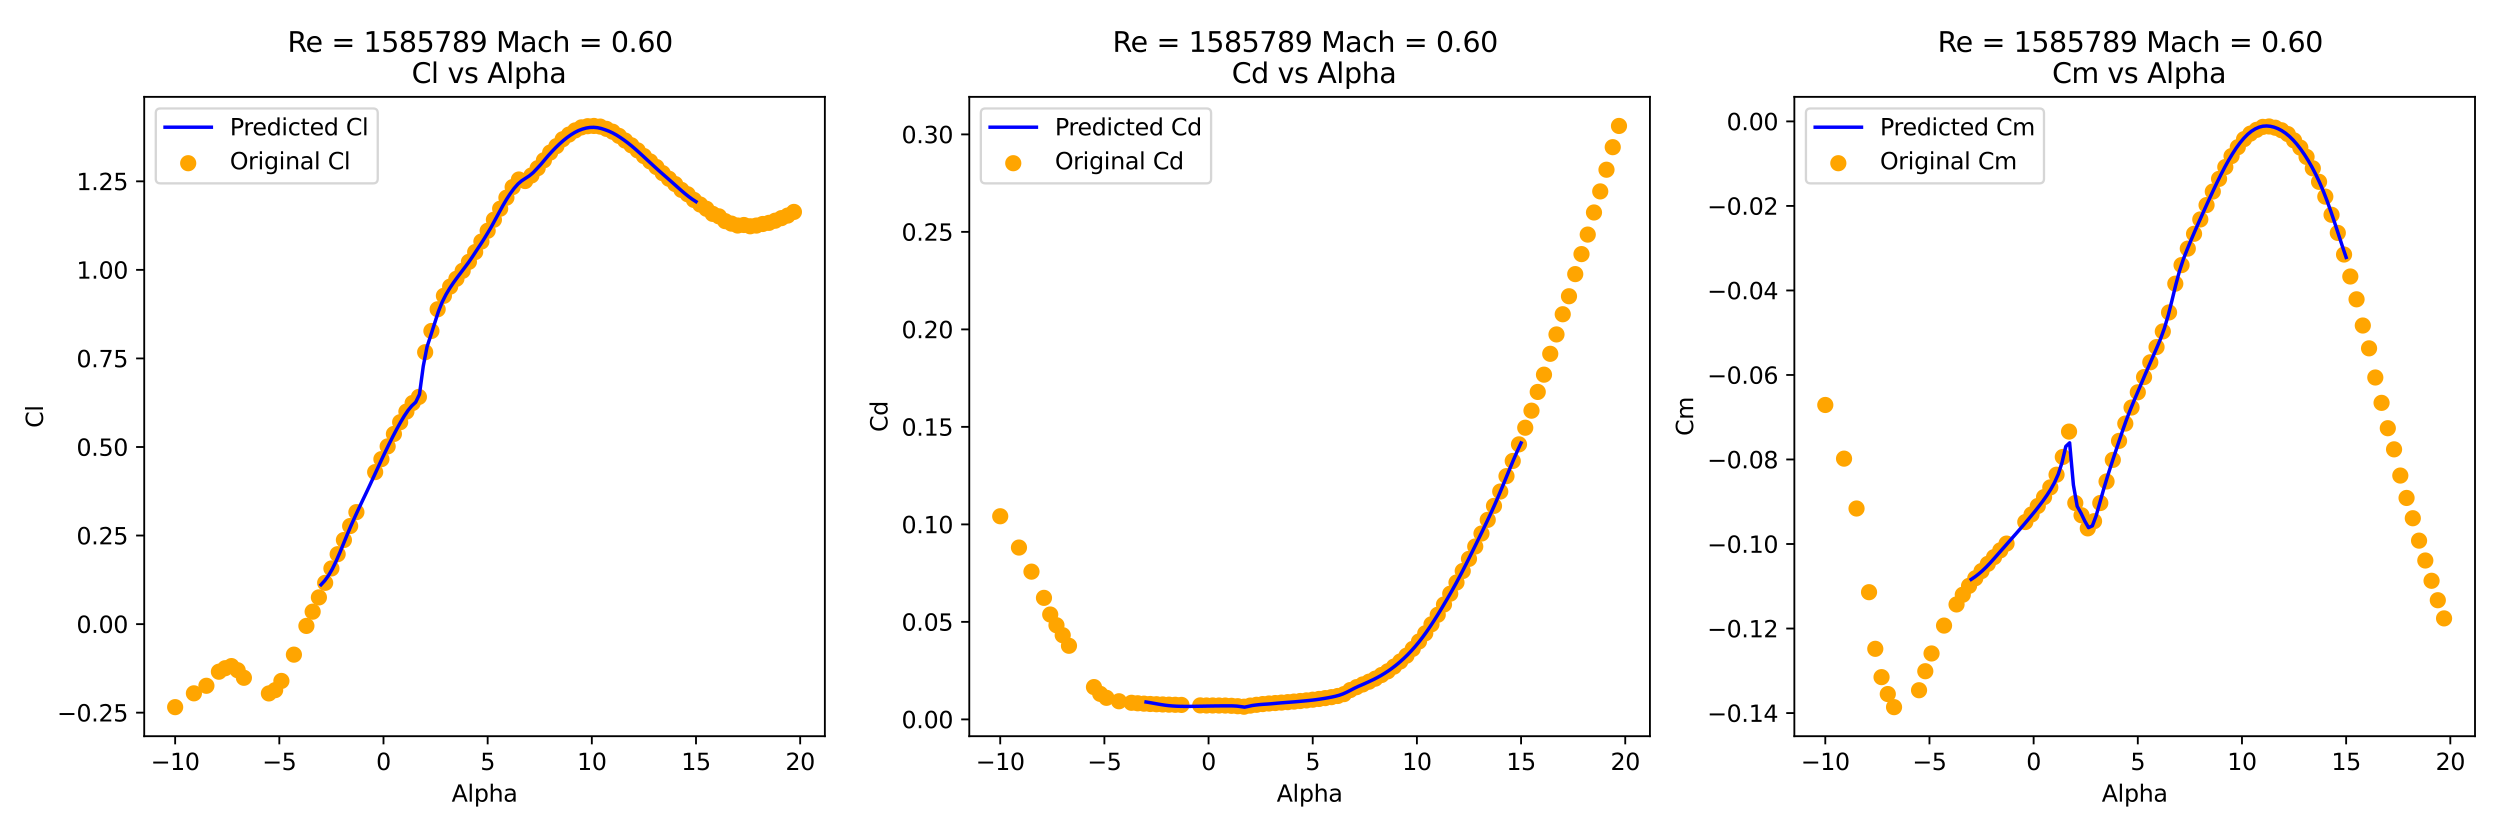 <?xml version="1.0" encoding="utf-8" standalone="no"?>
<!DOCTYPE svg PUBLIC "-//W3C//DTD SVG 1.1//EN"
  "http://www.w3.org/Graphics/SVG/1.1/DTD/svg11.dtd">
<svg xmlns:xlink="http://www.w3.org/1999/xlink" width="1080pt" height="360pt" viewBox="0 0 1080 360" xmlns="http://www.w3.org/2000/svg" version="1.1">
 <defs>
  <style type="text/css">*{stroke-linejoin: round; stroke-linecap: butt}</style>
 </defs>
 <g id="figure_1">
  <g id="patch_1">
   <path d="M 0 360 
L 1080 360 
L 1080 0 
L 0 0 
z
" style="fill: #ffffff"/>
  </g>
  <g id="axes_1">
   <g id="patch_2">
    <path d="M 62.3 318.04 
L 356.34 318.04 
L 356.34 41.856 
L 62.3 41.856 
z
" style="fill: #ffffff"/>
   </g>
   <g id="PathCollection_1">
    <defs>
     <path id="m5351391341" d="M 0 3 
C 0.796 3 1.559 2.684 2.121 2.121 
C 2.684 1.559 3 0.796 3 0 
C 3 -0.796 2.684 -1.559 2.121 -2.121 
C 1.559 -2.684 0.796 -3 0 -3 
C -0.796 -3 -1.559 -2.684 -2.121 -2.121 
C -2.684 -1.559 -3 -0.796 -3 0 
C -3 0.796 -2.684 1.559 -2.121 2.121 
C -1.559 2.684 -0.796 3 0 3 
z
" style="stroke: #ffa500"/>
    </defs>
    <g clip-path="url(#p605b4373a6)">
     <use xlink:href="#m5351391341" x="75.665" y="305.486" style="fill: #ffa500; stroke: #ffa500"/>
     <use xlink:href="#m5351391341" x="83.766" y="299.518" style="fill: #ffa500; stroke: #ffa500"/>
     <use xlink:href="#m5351391341" x="89.166" y="296.258" style="fill: #ffa500; stroke: #ffa500"/>
     <use xlink:href="#m5351391341" x="94.566" y="290.183" style="fill: #ffa500; stroke: #ffa500"/>
     <use xlink:href="#m5351391341" x="97.266" y="288.668" style="fill: #ffa500; stroke: #ffa500"/>
     <use xlink:href="#m5351391341" x="99.966" y="287.75" style="fill: #ffa500; stroke: #ffa500"/>
     <use xlink:href="#m5351391341" x="102.666" y="289.54" style="fill: #ffa500; stroke: #ffa500"/>
     <use xlink:href="#m5351391341" x="105.366" y="292.8" style="fill: #ffa500; stroke: #ffa500"/>
     <use xlink:href="#m5351391341" x="116.167" y="299.564" style="fill: #ffa500; stroke: #ffa500"/>
     <use xlink:href="#m5351391341" x="118.867" y="298.141" style="fill: #ffa500; stroke: #ffa500"/>
     <use xlink:href="#m5351391341" x="121.567" y="294.162" style="fill: #ffa500; stroke: #ffa500"/>
     <use xlink:href="#m5351391341" x="126.967" y="282.807" style="fill: #ffa500; stroke: #ffa500"/>
     <use xlink:href="#m5351391341" x="132.367" y="270.396" style="fill: #ffa500; stroke: #ffa500"/>
     <use xlink:href="#m5351391341" x="135.067" y="264.245" style="fill: #ffa500; stroke: #ffa500"/>
     <use xlink:href="#m5351391341" x="137.768" y="258.077" style="fill: #ffa500; stroke: #ffa500"/>
     <use xlink:href="#m5351391341" x="140.468" y="251.788" style="fill: #ffa500; stroke: #ffa500"/>
     <use xlink:href="#m5351391341" x="143.168" y="245.575" style="fill: #ffa500; stroke: #ffa500"/>
     <use xlink:href="#m5351391341" x="145.868" y="239.408" style="fill: #ffa500; stroke: #ffa500"/>
     <use xlink:href="#m5351391341" x="148.568" y="233.287" style="fill: #ffa500; stroke: #ffa500"/>
     <use xlink:href="#m5351391341" x="151.268" y="227.242" style="fill: #ffa500; stroke: #ffa500"/>
     <use xlink:href="#m5351391341" x="153.968" y="221.243" style="fill: #ffa500; stroke: #ffa500"/>
     <use xlink:href="#m5351391341" x="162.068" y="203.951" style="fill: #ffa500; stroke: #ffa500"/>
     <use xlink:href="#m5351391341" x="164.768" y="198.35" style="fill: #ffa500; stroke: #ffa500"/>
     <use xlink:href="#m5351391341" x="167.469" y="192.841" style="fill: #ffa500; stroke: #ffa500"/>
     <use xlink:href="#m5351391341" x="170.169" y="187.469" style="fill: #ffa500; stroke: #ffa500"/>
     <use xlink:href="#m5351391341" x="172.869" y="182.389" style="fill: #ffa500; stroke: #ffa500"/>
     <use xlink:href="#m5351391341" x="175.569" y="177.813" style="fill: #ffa500; stroke: #ffa500"/>
     <use xlink:href="#m5351391341" x="178.269" y="174.095" style="fill: #ffa500; stroke: #ffa500"/>
     <use xlink:href="#m5351391341" x="180.969" y="171.462" style="fill: #ffa500; stroke: #ffa500"/>
     <use xlink:href="#m5351391341" x="183.669" y="152.15" style="fill: #ffa500; stroke: #ffa500"/>
     <use xlink:href="#m5351391341" x="186.369" y="142.984" style="fill: #ffa500; stroke: #ffa500"/>
     <use xlink:href="#m5351391341" x="189.069" y="133.603" style="fill: #ffa500; stroke: #ffa500"/>
     <use xlink:href="#m5351391341" x="191.769" y="127.788" style="fill: #ffa500; stroke: #ffa500"/>
     <use xlink:href="#m5351391341" x="194.469" y="123.809" style="fill: #ffa500; stroke: #ffa500"/>
     <use xlink:href="#m5351391341" x="197.17" y="120.427" style="fill: #ffa500; stroke: #ffa500"/>
     <use xlink:href="#m5351391341" x="199.87" y="116.984" style="fill: #ffa500; stroke: #ffa500"/>
     <use xlink:href="#m5351391341" x="202.57" y="113.112" style="fill: #ffa500; stroke: #ffa500"/>
     <use xlink:href="#m5351391341" x="205.27" y="108.889" style="fill: #ffa500; stroke: #ffa500"/>
     <use xlink:href="#m5351391341" x="207.97" y="104.344" style="fill: #ffa500; stroke: #ffa500"/>
     <use xlink:href="#m5351391341" x="210.67" y="99.691" style="fill: #ffa500; stroke: #ffa500"/>
     <use xlink:href="#m5351391341" x="213.37" y="94.917" style="fill: #ffa500; stroke: #ffa500"/>
     <use xlink:href="#m5351391341" x="216.07" y="90.158" style="fill: #ffa500; stroke: #ffa500"/>
     <use xlink:href="#m5351391341" x="218.77" y="85.398" style="fill: #ffa500; stroke: #ffa500"/>
     <use xlink:href="#m5351391341" x="221.47" y="80.807" style="fill: #ffa500; stroke: #ffa500"/>
     <use xlink:href="#m5351391341" x="224.171" y="77.548" style="fill: #ffa500; stroke: #ffa500"/>
     <use xlink:href="#m5351391341" x="226.871" y="78.206" style="fill: #ffa500; stroke: #ffa500"/>
     <use xlink:href="#m5351391341" x="229.571" y="75.803" style="fill: #ffa500; stroke: #ffa500"/>
     <use xlink:href="#m5351391341" x="232.271" y="72.651" style="fill: #ffa500; stroke: #ffa500"/>
     <use xlink:href="#m5351391341" x="234.971" y="69.238" style="fill: #ffa500; stroke: #ffa500"/>
     <use xlink:href="#m5351391341" x="237.671" y="65.898" style="fill: #ffa500; stroke: #ffa500"/>
     <use xlink:href="#m5351391341" x="240.371" y="63.133" style="fill: #ffa500; stroke: #ffa500"/>
     <use xlink:href="#m5351391341" x="243.071" y="60.164" style="fill: #ffa500; stroke: #ffa500"/>
     <use xlink:href="#m5351391341" x="245.771" y="58.144" style="fill: #ffa500; stroke: #ffa500"/>
     <use xlink:href="#m5351391341" x="248.471" y="56.338" style="fill: #ffa500; stroke: #ffa500"/>
     <use xlink:href="#m5351391341" x="251.171" y="55.022" style="fill: #ffa500; stroke: #ffa500"/>
     <use xlink:href="#m5351391341" x="253.872" y="54.517" style="fill: #ffa500; stroke: #ffa500"/>
     <use xlink:href="#m5351391341" x="256.572" y="54.41" style="fill: #ffa500; stroke: #ffa500"/>
     <use xlink:href="#m5351391341" x="259.272" y="54.685" style="fill: #ffa500; stroke: #ffa500"/>
     <use xlink:href="#m5351391341" x="261.972" y="55.665" style="fill: #ffa500; stroke: #ffa500"/>
     <use xlink:href="#m5351391341" x="264.672" y="56.904" style="fill: #ffa500; stroke: #ffa500"/>
     <use xlink:href="#m5351391341" x="267.372" y="58.695" style="fill: #ffa500; stroke: #ffa500"/>
     <use xlink:href="#m5351391341" x="270.072" y="60.73" style="fill: #ffa500; stroke: #ffa500"/>
     <use xlink:href="#m5351391341" x="272.772" y="62.781" style="fill: #ffa500; stroke: #ffa500"/>
     <use xlink:href="#m5351391341" x="275.472" y="64.969" style="fill: #ffa500; stroke: #ffa500"/>
     <use xlink:href="#m5351391341" x="278.172" y="67.415" style="fill: #ffa500; stroke: #ffa500"/>
     <use xlink:href="#m5351391341" x="280.872" y="69.743" style="fill: #ffa500; stroke: #ffa500"/>
     <use xlink:href="#m5351391341" x="283.573" y="72.146" style="fill: #ffa500; stroke: #ffa500"/>
     <use xlink:href="#m5351391341" x="286.273" y="74.809" style="fill: #ffa500; stroke: #ffa500"/>
     <use xlink:href="#m5351391341" x="288.973" y="77.211" style="fill: #ffa500; stroke: #ffa500"/>
     <use xlink:href="#m5351391341" x="291.673" y="79.507" style="fill: #ffa500; stroke: #ffa500"/>
     <use xlink:href="#m5351391341" x="294.373" y="82.032" style="fill: #ffa500; stroke: #ffa500"/>
     <use xlink:href="#m5351391341" x="297.073" y="83.929" style="fill: #ffa500; stroke: #ffa500"/>
     <use xlink:href="#m5351391341" x="299.773" y="86.362" style="fill: #ffa500; stroke: #ffa500"/>
     <use xlink:href="#m5351391341" x="302.473" y="88.352" style="fill: #ffa500; stroke: #ffa500"/>
     <use xlink:href="#m5351391341" x="305.173" y="90.188" style="fill: #ffa500; stroke: #ffa500"/>
     <use xlink:href="#m5351391341" x="307.873" y="92.392" style="fill: #ffa500; stroke: #ffa500"/>
     <use xlink:href="#m5351391341" x="310.573" y="93.463" style="fill: #ffa500; stroke: #ffa500"/>
     <use xlink:href="#m5351391341" x="313.274" y="95.529" style="fill: #ffa500; stroke: #ffa500"/>
     <use xlink:href="#m5351391341" x="315.974" y="96.6" style="fill: #ffa500; stroke: #ffa500"/>
     <use xlink:href="#m5351391341" x="318.674" y="97.427" style="fill: #ffa500; stroke: #ffa500"/>
     <use xlink:href="#m5351391341" x="321.374" y="97.197" style="fill: #ffa500; stroke: #ffa500"/>
     <use xlink:href="#m5351391341" x="324.074" y="97.75" style="fill: #ffa500; stroke: #ffa500"/>
     <use xlink:href="#m5351391341" x="326.774" y="97.442" style="fill: #ffa500; stroke: #ffa500"/>
     <use xlink:href="#m5351391341" x="329.474" y="96.769" style="fill: #ffa500; stroke: #ffa500"/>
     <use xlink:href="#m5351391341" x="332.174" y="96.279" style="fill: #ffa500; stroke: #ffa500"/>
     <use xlink:href="#m5351391341" x="334.874" y="95.345" style="fill: #ffa500; stroke: #ffa500"/>
     <use xlink:href="#m5351391341" x="337.574" y="94.233" style="fill: #ffa500; stroke: #ffa500"/>
     <use xlink:href="#m5351391341" x="340.274" y="93.126" style="fill: #ffa500; stroke: #ffa500"/>
     <use xlink:href="#m5351391341" x="342.975" y="91.55" style="fill: #ffa500; stroke: #ffa500"/>
    </g>
   </g>
   <g id="matplotlib.axis_1">
    <g id="xtick_1">
     <g id="line2d_1">
      <defs>
       <path id="m8fd0e9f3ca" d="M 0 0 
L 0 3.5 
" style="stroke: #000000; stroke-width: 0.8"/>
      </defs>
      <g>
       <use xlink:href="#m8fd0e9f3ca" x="75.665" y="318.04" style="stroke: #000000; stroke-width: 0.8"/>
      </g>
     </g>
     <g id="text_1">
      <!-- −10 -->
      <g transform="translate(65.113 332.638) scale(0.1 -0.1)">
       <defs>
        <path id="DejaVuSans-2212" d="M 678 2272 
L 4684 2272 
L 4684 1741 
L 678 1741 
L 678 2272 
z
" transform="scale(0.016)"/>
        <path id="DejaVuSans-31" d="M 794 531 
L 1825 531 
L 1825 4091 
L 703 3866 
L 703 4441 
L 1819 4666 
L 2450 4666 
L 2450 531 
L 3481 531 
L 3481 0 
L 794 0 
L 794 531 
z
" transform="scale(0.016)"/>
        <path id="DejaVuSans-30" d="M 2034 4250 
Q 1547 4250 1301 3770 
Q 1056 3291 1056 2328 
Q 1056 1369 1301 889 
Q 1547 409 2034 409 
Q 2525 409 2770 889 
Q 3016 1369 3016 2328 
Q 3016 3291 2770 3770 
Q 2525 4250 2034 4250 
z
M 2034 4750 
Q 2819 4750 3233 4129 
Q 3647 3509 3647 2328 
Q 3647 1150 3233 529 
Q 2819 -91 2034 -91 
Q 1250 -91 836 529 
Q 422 1150 422 2328 
Q 422 3509 836 4129 
Q 1250 4750 2034 4750 
z
" transform="scale(0.016)"/>
       </defs>
       <use xlink:href="#DejaVuSans-2212"/>
       <use xlink:href="#DejaVuSans-31" x="83.789"/>
       <use xlink:href="#DejaVuSans-30" x="147.412"/>
      </g>
     </g>
    </g>
    <g id="xtick_2">
     <g id="line2d_2">
      <g>
       <use xlink:href="#m8fd0e9f3ca" x="120.667" y="318.04" style="stroke: #000000; stroke-width: 0.8"/>
      </g>
     </g>
     <g id="text_2">
      <!-- −5 -->
      <g transform="translate(113.296 332.638) scale(0.1 -0.1)">
       <defs>
        <path id="DejaVuSans-35" d="M 691 4666 
L 3169 4666 
L 3169 4134 
L 1269 4134 
L 1269 2991 
Q 1406 3038 1543 3061 
Q 1681 3084 1819 3084 
Q 2600 3084 3056 2656 
Q 3513 2228 3513 1497 
Q 3513 744 3044 326 
Q 2575 -91 1722 -91 
Q 1428 -91 1123 -41 
Q 819 9 494 109 
L 494 744 
Q 775 591 1075 516 
Q 1375 441 1709 441 
Q 2250 441 2565 725 
Q 2881 1009 2881 1497 
Q 2881 1984 2565 2268 
Q 2250 2553 1709 2553 
Q 1456 2553 1204 2497 
Q 953 2441 691 2322 
L 691 4666 
z
" transform="scale(0.016)"/>
       </defs>
       <use xlink:href="#DejaVuSans-2212"/>
       <use xlink:href="#DejaVuSans-35" x="83.789"/>
      </g>
     </g>
    </g>
    <g id="xtick_3">
     <g id="line2d_3">
      <g>
       <use xlink:href="#m8fd0e9f3ca" x="165.669" y="318.04" style="stroke: #000000; stroke-width: 0.8"/>
      </g>
     </g>
     <g id="text_3">
      <!-- 0 -->
      <g transform="translate(162.487 332.638) scale(0.1 -0.1)">
       <use xlink:href="#DejaVuSans-30"/>
      </g>
     </g>
    </g>
    <g id="xtick_4">
     <g id="line2d_4">
      <g>
       <use xlink:href="#m8fd0e9f3ca" x="210.67" y="318.04" style="stroke: #000000; stroke-width: 0.8"/>
      </g>
     </g>
     <g id="text_4">
      <!-- 5 -->
      <g transform="translate(207.489 332.638) scale(0.1 -0.1)">
       <use xlink:href="#DejaVuSans-35"/>
      </g>
     </g>
    </g>
    <g id="xtick_5">
     <g id="line2d_5">
      <g>
       <use xlink:href="#m8fd0e9f3ca" x="255.672" y="318.04" style="stroke: #000000; stroke-width: 0.8"/>
      </g>
     </g>
     <g id="text_5">
      <!-- 10 -->
      <g transform="translate(249.309 332.638) scale(0.1 -0.1)">
       <use xlink:href="#DejaVuSans-31"/>
       <use xlink:href="#DejaVuSans-30" x="63.623"/>
      </g>
     </g>
    </g>
    <g id="xtick_6">
     <g id="line2d_6">
      <g>
       <use xlink:href="#m8fd0e9f3ca" x="300.673" y="318.04" style="stroke: #000000; stroke-width: 0.8"/>
      </g>
     </g>
     <g id="text_6">
      <!-- 15 -->
      <g transform="translate(294.311 332.638) scale(0.1 -0.1)">
       <use xlink:href="#DejaVuSans-31"/>
       <use xlink:href="#DejaVuSans-35" x="63.623"/>
      </g>
     </g>
    </g>
    <g id="xtick_7">
     <g id="line2d_7">
      <g>
       <use xlink:href="#m8fd0e9f3ca" x="345.675" y="318.04" style="stroke: #000000; stroke-width: 0.8"/>
      </g>
     </g>
     <g id="text_7">
      <!-- 20 -->
      <g transform="translate(339.312 332.638) scale(0.1 -0.1)">
       <defs>
        <path id="DejaVuSans-32" d="M 1228 531 
L 3431 531 
L 3431 0 
L 469 0 
L 469 531 
Q 828 903 1448 1529 
Q 2069 2156 2228 2338 
Q 2531 2678 2651 2914 
Q 2772 3150 2772 3378 
Q 2772 3750 2511 3984 
Q 2250 4219 1831 4219 
Q 1534 4219 1204 4116 
Q 875 4013 500 3803 
L 500 4441 
Q 881 4594 1212 4672 
Q 1544 4750 1819 4750 
Q 2544 4750 2975 4387 
Q 3406 4025 3406 3419 
Q 3406 3131 3298 2873 
Q 3191 2616 2906 2266 
Q 2828 2175 2409 1742 
Q 1991 1309 1228 531 
z
" transform="scale(0.016)"/>
       </defs>
       <use xlink:href="#DejaVuSans-32"/>
       <use xlink:href="#DejaVuSans-30" x="63.623"/>
      </g>
     </g>
    </g>
    <g id="text_8">
     <!-- Alpha -->
     <g transform="translate(195.104 346.317) scale(0.1 -0.1)">
      <defs>
       <path id="DejaVuSans-41" d="M 2188 4044 
L 1331 1722 
L 3047 1722 
L 2188 4044 
z
M 1831 4666 
L 2547 4666 
L 4325 0 
L 3669 0 
L 3244 1197 
L 1141 1197 
L 716 0 
L 50 0 
L 1831 4666 
z
" transform="scale(0.016)"/>
       <path id="DejaVuSans-6c" d="M 603 4863 
L 1178 4863 
L 1178 0 
L 603 0 
L 603 4863 
z
" transform="scale(0.016)"/>
       <path id="DejaVuSans-70" d="M 1159 525 
L 1159 -1331 
L 581 -1331 
L 581 3500 
L 1159 3500 
L 1159 2969 
Q 1341 3281 1617 3432 
Q 1894 3584 2278 3584 
Q 2916 3584 3314 3078 
Q 3713 2572 3713 1747 
Q 3713 922 3314 415 
Q 2916 -91 2278 -91 
Q 1894 -91 1617 61 
Q 1341 213 1159 525 
z
M 3116 1747 
Q 3116 2381 2855 2742 
Q 2594 3103 2138 3103 
Q 1681 3103 1420 2742 
Q 1159 2381 1159 1747 
Q 1159 1113 1420 752 
Q 1681 391 2138 391 
Q 2594 391 2855 752 
Q 3116 1113 3116 1747 
z
" transform="scale(0.016)"/>
       <path id="DejaVuSans-68" d="M 3513 2113 
L 3513 0 
L 2938 0 
L 2938 2094 
Q 2938 2591 2744 2837 
Q 2550 3084 2163 3084 
Q 1697 3084 1428 2787 
Q 1159 2491 1159 1978 
L 1159 0 
L 581 0 
L 581 4863 
L 1159 4863 
L 1159 2956 
Q 1366 3272 1645 3428 
Q 1925 3584 2291 3584 
Q 2894 3584 3203 3211 
Q 3513 2838 3513 2113 
z
" transform="scale(0.016)"/>
       <path id="DejaVuSans-61" d="M 2194 1759 
Q 1497 1759 1228 1600 
Q 959 1441 959 1056 
Q 959 750 1161 570 
Q 1363 391 1709 391 
Q 2188 391 2477 730 
Q 2766 1069 2766 1631 
L 2766 1759 
L 2194 1759 
z
M 3341 1997 
L 3341 0 
L 2766 0 
L 2766 531 
Q 2569 213 2275 61 
Q 1981 -91 1556 -91 
Q 1019 -91 701 211 
Q 384 513 384 1019 
Q 384 1609 779 1909 
Q 1175 2209 1959 2209 
L 2766 2209 
L 2766 2266 
Q 2766 2663 2505 2880 
Q 2244 3097 1772 3097 
Q 1472 3097 1187 3025 
Q 903 2953 641 2809 
L 641 3341 
Q 956 3463 1253 3523 
Q 1550 3584 1831 3584 
Q 2591 3584 2966 3190 
Q 3341 2797 3341 1997 
z
" transform="scale(0.016)"/>
      </defs>
      <use xlink:href="#DejaVuSans-41"/>
      <use xlink:href="#DejaVuSans-6c" x="68.408"/>
      <use xlink:href="#DejaVuSans-70" x="96.191"/>
      <use xlink:href="#DejaVuSans-68" x="159.668"/>
      <use xlink:href="#DejaVuSans-61" x="223.047"/>
     </g>
    </g>
   </g>
   <g id="matplotlib.axis_2">
    <g id="ytick_1">
     <g id="line2d_8">
      <defs>
       <path id="m08a50b847f" d="M 0 0 
L -3.5 0 
" style="stroke: #000000; stroke-width: 0.8"/>
      </defs>
      <g>
       <use xlink:href="#m08a50b847f" x="62.3" y="307.873" style="stroke: #000000; stroke-width: 0.8"/>
      </g>
     </g>
     <g id="text_9">
      <!-- −0.25 -->
      <g transform="translate(24.655 311.673) scale(0.1 -0.1)">
       <defs>
        <path id="DejaVuSans-2e" d="M 684 794 
L 1344 794 
L 1344 0 
L 684 0 
L 684 794 
z
" transform="scale(0.016)"/>
       </defs>
       <use xlink:href="#DejaVuSans-2212"/>
       <use xlink:href="#DejaVuSans-30" x="83.789"/>
       <use xlink:href="#DejaVuSans-2e" x="147.412"/>
       <use xlink:href="#DejaVuSans-32" x="179.199"/>
       <use xlink:href="#DejaVuSans-35" x="242.822"/>
      </g>
     </g>
    </g>
    <g id="ytick_2">
     <g id="line2d_9">
      <g>
       <use xlink:href="#m08a50b847f" x="62.3" y="269.616" style="stroke: #000000; stroke-width: 0.8"/>
      </g>
     </g>
     <g id="text_10">
      <!-- 0.00 -->
      <g transform="translate(33.034 273.415) scale(0.1 -0.1)">
       <use xlink:href="#DejaVuSans-30"/>
       <use xlink:href="#DejaVuSans-2e" x="63.623"/>
       <use xlink:href="#DejaVuSans-30" x="95.41"/>
       <use xlink:href="#DejaVuSans-30" x="159.033"/>
      </g>
     </g>
    </g>
    <g id="ytick_3">
     <g id="line2d_10">
      <g>
       <use xlink:href="#m08a50b847f" x="62.3" y="231.358" style="stroke: #000000; stroke-width: 0.8"/>
      </g>
     </g>
     <g id="text_11">
      <!-- 0.25 -->
      <g transform="translate(33.034 235.158) scale(0.1 -0.1)">
       <use xlink:href="#DejaVuSans-30"/>
       <use xlink:href="#DejaVuSans-2e" x="63.623"/>
       <use xlink:href="#DejaVuSans-32" x="95.41"/>
       <use xlink:href="#DejaVuSans-35" x="159.033"/>
      </g>
     </g>
    </g>
    <g id="ytick_4">
     <g id="line2d_11">
      <g>
       <use xlink:href="#m08a50b847f" x="62.3" y="193.101" style="stroke: #000000; stroke-width: 0.8"/>
      </g>
     </g>
     <g id="text_12">
      <!-- 0.50 -->
      <g transform="translate(33.034 196.9) scale(0.1 -0.1)">
       <use xlink:href="#DejaVuSans-30"/>
       <use xlink:href="#DejaVuSans-2e" x="63.623"/>
       <use xlink:href="#DejaVuSans-35" x="95.41"/>
       <use xlink:href="#DejaVuSans-30" x="159.033"/>
      </g>
     </g>
    </g>
    <g id="ytick_5">
     <g id="line2d_12">
      <g>
       <use xlink:href="#m08a50b847f" x="62.3" y="154.843" style="stroke: #000000; stroke-width: 0.8"/>
      </g>
     </g>
     <g id="text_13">
      <!-- 0.75 -->
      <g transform="translate(33.034 158.643) scale(0.1 -0.1)">
       <defs>
        <path id="DejaVuSans-37" d="M 525 4666 
L 3525 4666 
L 3525 4397 
L 1831 0 
L 1172 0 
L 2766 4134 
L 525 4134 
L 525 4666 
z
" transform="scale(0.016)"/>
       </defs>
       <use xlink:href="#DejaVuSans-30"/>
       <use xlink:href="#DejaVuSans-2e" x="63.623"/>
       <use xlink:href="#DejaVuSans-37" x="95.41"/>
       <use xlink:href="#DejaVuSans-35" x="159.033"/>
      </g>
     </g>
    </g>
    <g id="ytick_6">
     <g id="line2d_13">
      <g>
       <use xlink:href="#m08a50b847f" x="62.3" y="116.586" style="stroke: #000000; stroke-width: 0.8"/>
      </g>
     </g>
     <g id="text_14">
      <!-- 1.00 -->
      <g transform="translate(33.034 120.385) scale(0.1 -0.1)">
       <use xlink:href="#DejaVuSans-31"/>
       <use xlink:href="#DejaVuSans-2e" x="63.623"/>
       <use xlink:href="#DejaVuSans-30" x="95.41"/>
       <use xlink:href="#DejaVuSans-30" x="159.033"/>
      </g>
     </g>
    </g>
    <g id="ytick_7">
     <g id="line2d_14">
      <g>
       <use xlink:href="#m08a50b847f" x="62.3" y="78.328" style="stroke: #000000; stroke-width: 0.8"/>
      </g>
     </g>
     <g id="text_15">
      <!-- 1.25 -->
      <g transform="translate(33.034 82.128) scale(0.1 -0.1)">
       <use xlink:href="#DejaVuSans-31"/>
       <use xlink:href="#DejaVuSans-2e" x="63.623"/>
       <use xlink:href="#DejaVuSans-32" x="95.41"/>
       <use xlink:href="#DejaVuSans-35" x="159.033"/>
      </g>
     </g>
    </g>
    <g id="text_16">
     <!-- Cl -->
     <g transform="translate(18.575 184.828) rotate(-90) scale(0.1 -0.1)">
      <defs>
       <path id="DejaVuSans-43" d="M 4122 4306 
L 4122 3641 
Q 3803 3938 3442 4084 
Q 3081 4231 2675 4231 
Q 1875 4231 1450 3742 
Q 1025 3253 1025 2328 
Q 1025 1406 1450 917 
Q 1875 428 2675 428 
Q 3081 428 3442 575 
Q 3803 722 4122 1019 
L 4122 359 
Q 3791 134 3420 21 
Q 3050 -91 2638 -91 
Q 1578 -91 968 557 
Q 359 1206 359 2328 
Q 359 3453 968 4101 
Q 1578 4750 2638 4750 
Q 3056 4750 3426 4639 
Q 3797 4528 4122 4306 
z
" transform="scale(0.016)"/>
      </defs>
      <use xlink:href="#DejaVuSans-43"/>
      <use xlink:href="#DejaVuSans-6c" x="69.824"/>
     </g>
    </g>
   </g>
   <g id="line2d_15">
    <path d="M 138.668 252.621 
L 140.304 250.835 
L 141.94 248.589 
L 143.577 245.776 
L 145.213 242.424 
L 146.85 238.645 
L 148.486 234.634 
L 150.123 230.623 
L 151.759 226.786 
L 153.395 223.146 
L 155.032 219.586 
L 156.668 216.133 
L 158.305 212.703 
L 159.941 209.214 
L 161.577 205.671 
L 163.214 202.1 
L 164.85 198.555 
L 166.487 195.121 
L 168.123 191.747 
L 169.76 188.491 
L 171.396 185.373 
L 173.032 182.42 
L 174.669 179.677 
L 176.305 177.239 
L 177.942 175.274 
L 179.578 173.755 
L 181.214 170.336 
L 182.851 158.18 
L 184.487 149.801 
L 186.124 144.788 
L 187.76 139.664 
L 189.397 134.56 
L 191.033 130.449 
L 192.669 127.229 
L 194.306 124.491 
L 195.942 122.055 
L 197.579 119.802 
L 199.215 117.617 
L 200.852 115.458 
L 202.488 113.253 
L 204.124 110.869 
L 205.761 108.359 
L 207.397 105.889 
L 209.034 103.334 
L 210.67 100.652 
L 212.306 97.894 
L 213.943 94.877 
L 215.579 91.848 
L 217.216 88.872 
L 218.852 86.08 
L 220.489 83.559 
L 222.125 81.345 
L 223.761 79.488 
L 225.398 78.086 
L 227.034 77.01 
L 228.671 75.952 
L 230.307 74.596 
L 231.943 72.872 
L 233.58 71.099 
L 235.216 69.151 
L 236.853 67.214 
L 238.489 65.405 
L 240.126 63.717 
L 241.762 62.139 
L 243.398 60.689 
L 245.035 59.378 
L 246.671 58.217 
L 248.308 57.214 
L 249.944 56.389 
L 251.581 55.775 
L 253.217 55.323 
L 254.853 55.059 
L 256.49 55.011 
L 258.126 55.166 
L 259.763 55.52 
L 261.399 56.059 
L 263.035 56.668 
L 264.672 57.431 
L 266.308 58.339 
L 267.945 59.373 
L 269.581 60.507 
L 271.218 61.734 
L 272.854 63.039 
L 274.49 64.432 
L 276.127 65.899 
L 277.763 67.401 
L 279.4 68.917 
L 281.036 70.429 
L 282.672 71.941 
L 284.309 73.424 
L 285.945 74.883 
L 287.582 76.31 
L 289.218 77.742 
L 290.855 79.2 
L 292.491 80.667 
L 294.127 82.119 
L 295.764 83.523 
L 297.4 84.841 
L 299.037 86.042 
L 300.673 87.113 
" clip-path="url(#p605b4373a6)" style="fill: none; stroke: #0000ff; stroke-width: 1.5; stroke-linecap: square"/>
   </g>
   <g id="patch_3">
    <path d="M 62.3 318.04 
L 62.3 41.856 
" style="fill: none; stroke: #000000; stroke-width: 0.8; stroke-linejoin: miter; stroke-linecap: square"/>
   </g>
   <g id="patch_4">
    <path d="M 356.34 318.04 
L 356.34 41.856 
" style="fill: none; stroke: #000000; stroke-width: 0.8; stroke-linejoin: miter; stroke-linecap: square"/>
   </g>
   <g id="patch_5">
    <path d="M 62.3 318.04 
L 356.34 318.04 
" style="fill: none; stroke: #000000; stroke-width: 0.8; stroke-linejoin: miter; stroke-linecap: square"/>
   </g>
   <g id="patch_6">
    <path d="M 62.3 41.856 
L 356.34 41.856 
" style="fill: none; stroke: #000000; stroke-width: 0.8; stroke-linejoin: miter; stroke-linecap: square"/>
   </g>
   <g id="text_17">
    <!-- Re = 1585789 Mach = 0.60  -->
    <g transform="translate(124.195 22.419) scale(0.12 -0.12)">
     <defs>
      <path id="DejaVuSans-52" d="M 2841 2188 
Q 3044 2119 3236 1894 
Q 3428 1669 3622 1275 
L 4263 0 
L 3584 0 
L 2988 1197 
Q 2756 1666 2539 1819 
Q 2322 1972 1947 1972 
L 1259 1972 
L 1259 0 
L 628 0 
L 628 4666 
L 2053 4666 
Q 2853 4666 3247 4331 
Q 3641 3997 3641 3322 
Q 3641 2881 3436 2590 
Q 3231 2300 2841 2188 
z
M 1259 4147 
L 1259 2491 
L 2053 2491 
Q 2509 2491 2742 2702 
Q 2975 2913 2975 3322 
Q 2975 3731 2742 3939 
Q 2509 4147 2053 4147 
L 1259 4147 
z
" transform="scale(0.016)"/>
      <path id="DejaVuSans-65" d="M 3597 1894 
L 3597 1613 
L 953 1613 
Q 991 1019 1311 708 
Q 1631 397 2203 397 
Q 2534 397 2845 478 
Q 3156 559 3463 722 
L 3463 178 
Q 3153 47 2828 -22 
Q 2503 -91 2169 -91 
Q 1331 -91 842 396 
Q 353 884 353 1716 
Q 353 2575 817 3079 
Q 1281 3584 2069 3584 
Q 2775 3584 3186 3129 
Q 3597 2675 3597 1894 
z
M 3022 2063 
Q 3016 2534 2758 2815 
Q 2500 3097 2075 3097 
Q 1594 3097 1305 2825 
Q 1016 2553 972 2059 
L 3022 2063 
z
" transform="scale(0.016)"/>
      <path id="DejaVuSans-20" transform="scale(0.016)"/>
      <path id="DejaVuSans-3d" d="M 678 2906 
L 4684 2906 
L 4684 2381 
L 678 2381 
L 678 2906 
z
M 678 1631 
L 4684 1631 
L 4684 1100 
L 678 1100 
L 678 1631 
z
" transform="scale(0.016)"/>
      <path id="DejaVuSans-38" d="M 2034 2216 
Q 1584 2216 1326 1975 
Q 1069 1734 1069 1313 
Q 1069 891 1326 650 
Q 1584 409 2034 409 
Q 2484 409 2743 651 
Q 3003 894 3003 1313 
Q 3003 1734 2745 1975 
Q 2488 2216 2034 2216 
z
M 1403 2484 
Q 997 2584 770 2862 
Q 544 3141 544 3541 
Q 544 4100 942 4425 
Q 1341 4750 2034 4750 
Q 2731 4750 3128 4425 
Q 3525 4100 3525 3541 
Q 3525 3141 3298 2862 
Q 3072 2584 2669 2484 
Q 3125 2378 3379 2068 
Q 3634 1759 3634 1313 
Q 3634 634 3220 271 
Q 2806 -91 2034 -91 
Q 1263 -91 848 271 
Q 434 634 434 1313 
Q 434 1759 690 2068 
Q 947 2378 1403 2484 
z
M 1172 3481 
Q 1172 3119 1398 2916 
Q 1625 2713 2034 2713 
Q 2441 2713 2670 2916 
Q 2900 3119 2900 3481 
Q 2900 3844 2670 4047 
Q 2441 4250 2034 4250 
Q 1625 4250 1398 4047 
Q 1172 3844 1172 3481 
z
" transform="scale(0.016)"/>
      <path id="DejaVuSans-39" d="M 703 97 
L 703 672 
Q 941 559 1184 500 
Q 1428 441 1663 441 
Q 2288 441 2617 861 
Q 2947 1281 2994 2138 
Q 2813 1869 2534 1725 
Q 2256 1581 1919 1581 
Q 1219 1581 811 2004 
Q 403 2428 403 3163 
Q 403 3881 828 4315 
Q 1253 4750 1959 4750 
Q 2769 4750 3195 4129 
Q 3622 3509 3622 2328 
Q 3622 1225 3098 567 
Q 2575 -91 1691 -91 
Q 1453 -91 1209 -44 
Q 966 3 703 97 
z
M 1959 2075 
Q 2384 2075 2632 2365 
Q 2881 2656 2881 3163 
Q 2881 3666 2632 3958 
Q 2384 4250 1959 4250 
Q 1534 4250 1286 3958 
Q 1038 3666 1038 3163 
Q 1038 2656 1286 2365 
Q 1534 2075 1959 2075 
z
" transform="scale(0.016)"/>
      <path id="DejaVuSans-4d" d="M 628 4666 
L 1569 4666 
L 2759 1491 
L 3956 4666 
L 4897 4666 
L 4897 0 
L 4281 0 
L 4281 4097 
L 3078 897 
L 2444 897 
L 1241 4097 
L 1241 0 
L 628 0 
L 628 4666 
z
" transform="scale(0.016)"/>
      <path id="DejaVuSans-63" d="M 3122 3366 
L 3122 2828 
Q 2878 2963 2633 3030 
Q 2388 3097 2138 3097 
Q 1578 3097 1268 2742 
Q 959 2388 959 1747 
Q 959 1106 1268 751 
Q 1578 397 2138 397 
Q 2388 397 2633 464 
Q 2878 531 3122 666 
L 3122 134 
Q 2881 22 2623 -34 
Q 2366 -91 2075 -91 
Q 1284 -91 818 406 
Q 353 903 353 1747 
Q 353 2603 823 3093 
Q 1294 3584 2113 3584 
Q 2378 3584 2631 3529 
Q 2884 3475 3122 3366 
z
" transform="scale(0.016)"/>
      <path id="DejaVuSans-36" d="M 2113 2584 
Q 1688 2584 1439 2293 
Q 1191 2003 1191 1497 
Q 1191 994 1439 701 
Q 1688 409 2113 409 
Q 2538 409 2786 701 
Q 3034 994 3034 1497 
Q 3034 2003 2786 2293 
Q 2538 2584 2113 2584 
z
M 3366 4563 
L 3366 3988 
Q 3128 4100 2886 4159 
Q 2644 4219 2406 4219 
Q 1781 4219 1451 3797 
Q 1122 3375 1075 2522 
Q 1259 2794 1537 2939 
Q 1816 3084 2150 3084 
Q 2853 3084 3261 2657 
Q 3669 2231 3669 1497 
Q 3669 778 3244 343 
Q 2819 -91 2113 -91 
Q 1303 -91 875 529 
Q 447 1150 447 2328 
Q 447 3434 972 4092 
Q 1497 4750 2381 4750 
Q 2619 4750 2861 4703 
Q 3103 4656 3366 4563 
z
" transform="scale(0.016)"/>
     </defs>
     <use xlink:href="#DejaVuSans-52"/>
     <use xlink:href="#DejaVuSans-65" x="64.982"/>
     <use xlink:href="#DejaVuSans-20" x="126.506"/>
     <use xlink:href="#DejaVuSans-3d" x="158.293"/>
     <use xlink:href="#DejaVuSans-20" x="242.082"/>
     <use xlink:href="#DejaVuSans-31" x="273.869"/>
     <use xlink:href="#DejaVuSans-35" x="337.492"/>
     <use xlink:href="#DejaVuSans-38" x="401.115"/>
     <use xlink:href="#DejaVuSans-35" x="464.738"/>
     <use xlink:href="#DejaVuSans-37" x="528.361"/>
     <use xlink:href="#DejaVuSans-38" x="591.984"/>
     <use xlink:href="#DejaVuSans-39" x="655.607"/>
     <use xlink:href="#DejaVuSans-20" x="719.23"/>
     <use xlink:href="#DejaVuSans-4d" x="751.018"/>
     <use xlink:href="#DejaVuSans-61" x="837.297"/>
     <use xlink:href="#DejaVuSans-63" x="898.576"/>
     <use xlink:href="#DejaVuSans-68" x="953.557"/>
     <use xlink:href="#DejaVuSans-20" x="1016.936"/>
     <use xlink:href="#DejaVuSans-3d" x="1048.723"/>
     <use xlink:href="#DejaVuSans-20" x="1132.512"/>
     <use xlink:href="#DejaVuSans-30" x="1164.299"/>
     <use xlink:href="#DejaVuSans-2e" x="1227.922"/>
     <use xlink:href="#DejaVuSans-36" x="1259.709"/>
     <use xlink:href="#DejaVuSans-30" x="1323.332"/>
     <use xlink:href="#DejaVuSans-20" x="1386.955"/>
    </g>
    <!--  Cl vs Alpha -->
    <g transform="translate(174.006 35.856) scale(0.12 -0.12)">
     <defs>
      <path id="DejaVuSans-76" d="M 191 3500 
L 800 3500 
L 1894 563 
L 2988 3500 
L 3597 3500 
L 2284 0 
L 1503 0 
L 191 3500 
z
" transform="scale(0.016)"/>
      <path id="DejaVuSans-73" d="M 2834 3397 
L 2834 2853 
Q 2591 2978 2328 3040 
Q 2066 3103 1784 3103 
Q 1356 3103 1142 2972 
Q 928 2841 928 2578 
Q 928 2378 1081 2264 
Q 1234 2150 1697 2047 
L 1894 2003 
Q 2506 1872 2764 1633 
Q 3022 1394 3022 966 
Q 3022 478 2636 193 
Q 2250 -91 1575 -91 
Q 1294 -91 989 -36 
Q 684 19 347 128 
L 347 722 
Q 666 556 975 473 
Q 1284 391 1588 391 
Q 1994 391 2212 530 
Q 2431 669 2431 922 
Q 2431 1156 2273 1281 
Q 2116 1406 1581 1522 
L 1381 1569 
Q 847 1681 609 1914 
Q 372 2147 372 2553 
Q 372 3047 722 3315 
Q 1072 3584 1716 3584 
Q 2034 3584 2315 3537 
Q 2597 3491 2834 3397 
z
" transform="scale(0.016)"/>
     </defs>
     <use xlink:href="#DejaVuSans-20"/>
     <use xlink:href="#DejaVuSans-43" x="31.787"/>
     <use xlink:href="#DejaVuSans-6c" x="101.611"/>
     <use xlink:href="#DejaVuSans-20" x="129.395"/>
     <use xlink:href="#DejaVuSans-76" x="161.182"/>
     <use xlink:href="#DejaVuSans-73" x="220.361"/>
     <use xlink:href="#DejaVuSans-20" x="272.461"/>
     <use xlink:href="#DejaVuSans-41" x="304.248"/>
     <use xlink:href="#DejaVuSans-6c" x="372.656"/>
     <use xlink:href="#DejaVuSans-70" x="400.439"/>
     <use xlink:href="#DejaVuSans-68" x="463.916"/>
     <use xlink:href="#DejaVuSans-61" x="527.295"/>
    </g>
   </g>
   <g id="legend_1">
    <g id="patch_7">
     <path d="M 69.3 79.212 
L 161.18 79.212 
Q 163.18 79.212 163.18 77.212 
L 163.18 48.856 
Q 163.18 46.856 161.18 46.856 
L 69.3 46.856 
Q 67.3 46.856 67.3 48.856 
L 67.3 77.212 
Q 67.3 79.212 69.3 79.212 
z
" style="fill: #ffffff; opacity: 0.8; stroke: #cccccc; stroke-linejoin: miter"/>
    </g>
    <g id="line2d_16">
     <path d="M 71.3 54.954 
L 81.3 54.954 
L 91.3 54.954 
" style="fill: none; stroke: #0000ff; stroke-width: 1.5; stroke-linecap: square"/>
    </g>
    <g id="text_18">
     <!-- Predicted Cl -->
     <g transform="translate(99.3 58.454) scale(0.1 -0.1)">
      <defs>
       <path id="DejaVuSans-50" d="M 1259 4147 
L 1259 2394 
L 2053 2394 
Q 2494 2394 2734 2622 
Q 2975 2850 2975 3272 
Q 2975 3691 2734 3919 
Q 2494 4147 2053 4147 
L 1259 4147 
z
M 628 4666 
L 2053 4666 
Q 2838 4666 3239 4311 
Q 3641 3956 3641 3272 
Q 3641 2581 3239 2228 
Q 2838 1875 2053 1875 
L 1259 1875 
L 1259 0 
L 628 0 
L 628 4666 
z
" transform="scale(0.016)"/>
       <path id="DejaVuSans-72" d="M 2631 2963 
Q 2534 3019 2420 3045 
Q 2306 3072 2169 3072 
Q 1681 3072 1420 2755 
Q 1159 2438 1159 1844 
L 1159 0 
L 581 0 
L 581 3500 
L 1159 3500 
L 1159 2956 
Q 1341 3275 1631 3429 
Q 1922 3584 2338 3584 
Q 2397 3584 2469 3576 
Q 2541 3569 2628 3553 
L 2631 2963 
z
" transform="scale(0.016)"/>
       <path id="DejaVuSans-64" d="M 2906 2969 
L 2906 4863 
L 3481 4863 
L 3481 0 
L 2906 0 
L 2906 525 
Q 2725 213 2448 61 
Q 2172 -91 1784 -91 
Q 1150 -91 751 415 
Q 353 922 353 1747 
Q 353 2572 751 3078 
Q 1150 3584 1784 3584 
Q 2172 3584 2448 3432 
Q 2725 3281 2906 2969 
z
M 947 1747 
Q 947 1113 1208 752 
Q 1469 391 1925 391 
Q 2381 391 2643 752 
Q 2906 1113 2906 1747 
Q 2906 2381 2643 2742 
Q 2381 3103 1925 3103 
Q 1469 3103 1208 2742 
Q 947 2381 947 1747 
z
" transform="scale(0.016)"/>
       <path id="DejaVuSans-69" d="M 603 3500 
L 1178 3500 
L 1178 0 
L 603 0 
L 603 3500 
z
M 603 4863 
L 1178 4863 
L 1178 4134 
L 603 4134 
L 603 4863 
z
" transform="scale(0.016)"/>
       <path id="DejaVuSans-74" d="M 1172 4494 
L 1172 3500 
L 2356 3500 
L 2356 3053 
L 1172 3053 
L 1172 1153 
Q 1172 725 1289 603 
Q 1406 481 1766 481 
L 2356 481 
L 2356 0 
L 1766 0 
Q 1100 0 847 248 
Q 594 497 594 1153 
L 594 3053 
L 172 3053 
L 172 3500 
L 594 3500 
L 594 4494 
L 1172 4494 
z
" transform="scale(0.016)"/>
      </defs>
      <use xlink:href="#DejaVuSans-50"/>
      <use xlink:href="#DejaVuSans-72" x="58.553"/>
      <use xlink:href="#DejaVuSans-65" x="97.416"/>
      <use xlink:href="#DejaVuSans-64" x="158.939"/>
      <use xlink:href="#DejaVuSans-69" x="222.416"/>
      <use xlink:href="#DejaVuSans-63" x="250.199"/>
      <use xlink:href="#DejaVuSans-74" x="305.18"/>
      <use xlink:href="#DejaVuSans-65" x="344.389"/>
      <use xlink:href="#DejaVuSans-64" x="405.912"/>
      <use xlink:href="#DejaVuSans-20" x="469.389"/>
      <use xlink:href="#DejaVuSans-43" x="501.176"/>
      <use xlink:href="#DejaVuSans-6c" x="571"/>
     </g>
    </g>
    <g id="PathCollection_2">
     <g>
      <use xlink:href="#m5351391341" x="81.3" y="70.508" style="fill: #ffa500; stroke: #ffa500"/>
     </g>
    </g>
    <g id="text_19">
     <!-- Original Cl -->
     <g transform="translate(99.3 73.133) scale(0.1 -0.1)">
      <defs>
       <path id="DejaVuSans-4f" d="M 2522 4238 
Q 1834 4238 1429 3725 
Q 1025 3213 1025 2328 
Q 1025 1447 1429 934 
Q 1834 422 2522 422 
Q 3209 422 3611 934 
Q 4013 1447 4013 2328 
Q 4013 3213 3611 3725 
Q 3209 4238 2522 4238 
z
M 2522 4750 
Q 3503 4750 4090 4092 
Q 4678 3434 4678 2328 
Q 4678 1225 4090 567 
Q 3503 -91 2522 -91 
Q 1538 -91 948 565 
Q 359 1222 359 2328 
Q 359 3434 948 4092 
Q 1538 4750 2522 4750 
z
" transform="scale(0.016)"/>
       <path id="DejaVuSans-67" d="M 2906 1791 
Q 2906 2416 2648 2759 
Q 2391 3103 1925 3103 
Q 1463 3103 1205 2759 
Q 947 2416 947 1791 
Q 947 1169 1205 825 
Q 1463 481 1925 481 
Q 2391 481 2648 825 
Q 2906 1169 2906 1791 
z
M 3481 434 
Q 3481 -459 3084 -895 
Q 2688 -1331 1869 -1331 
Q 1566 -1331 1297 -1286 
Q 1028 -1241 775 -1147 
L 775 -588 
Q 1028 -725 1275 -790 
Q 1522 -856 1778 -856 
Q 2344 -856 2625 -561 
Q 2906 -266 2906 331 
L 2906 616 
Q 2728 306 2450 153 
Q 2172 0 1784 0 
Q 1141 0 747 490 
Q 353 981 353 1791 
Q 353 2603 747 3093 
Q 1141 3584 1784 3584 
Q 2172 3584 2450 3431 
Q 2728 3278 2906 2969 
L 2906 3500 
L 3481 3500 
L 3481 434 
z
" transform="scale(0.016)"/>
       <path id="DejaVuSans-6e" d="M 3513 2113 
L 3513 0 
L 2938 0 
L 2938 2094 
Q 2938 2591 2744 2837 
Q 2550 3084 2163 3084 
Q 1697 3084 1428 2787 
Q 1159 2491 1159 1978 
L 1159 0 
L 581 0 
L 581 3500 
L 1159 3500 
L 1159 2956 
Q 1366 3272 1645 3428 
Q 1925 3584 2291 3584 
Q 2894 3584 3203 3211 
Q 3513 2838 3513 2113 
z
" transform="scale(0.016)"/>
      </defs>
      <use xlink:href="#DejaVuSans-4f"/>
      <use xlink:href="#DejaVuSans-72" x="78.711"/>
      <use xlink:href="#DejaVuSans-69" x="119.824"/>
      <use xlink:href="#DejaVuSans-67" x="147.607"/>
      <use xlink:href="#DejaVuSans-69" x="211.084"/>
      <use xlink:href="#DejaVuSans-6e" x="238.867"/>
      <use xlink:href="#DejaVuSans-61" x="302.246"/>
      <use xlink:href="#DejaVuSans-6c" x="363.525"/>
      <use xlink:href="#DejaVuSans-20" x="391.309"/>
      <use xlink:href="#DejaVuSans-43" x="423.096"/>
      <use xlink:href="#DejaVuSans-6c" x="492.92"/>
     </g>
    </g>
   </g>
  </g>
  <g id="axes_2">
   <g id="patch_8">
    <path d="M 418.73 318.04 
L 712.77 318.04 
L 712.77 41.856 
L 418.73 41.856 
z
" style="fill: #ffffff"/>
   </g>
   <g id="PathCollection_3">
    <g clip-path="url(#pc4751711b8)">
     <use xlink:href="#m5351391341" x="432.095" y="223.023" style="fill: #ffa500; stroke: #ffa500"/>
     <use xlink:href="#m5351391341" x="440.196" y="236.54" style="fill: #ffa500; stroke: #ffa500"/>
     <use xlink:href="#m5351391341" x="445.596" y="246.948" style="fill: #ffa500; stroke: #ffa500"/>
     <use xlink:href="#m5351391341" x="450.996" y="258.279" style="fill: #ffa500; stroke: #ffa500"/>
     <use xlink:href="#m5351391341" x="453.696" y="265.473" style="fill: #ffa500; stroke: #ffa500"/>
     <use xlink:href="#m5351391341" x="456.396" y="270.098" style="fill: #ffa500; stroke: #ffa500"/>
     <use xlink:href="#m5351391341" x="459.096" y="274.411" style="fill: #ffa500; stroke: #ffa500"/>
     <use xlink:href="#m5351391341" x="461.796" y="278.977" style="fill: #ffa500; stroke: #ffa500"/>
     <use xlink:href="#m5351391341" x="472.597" y="296.819" style="fill: #ffa500; stroke: #ffa500"/>
     <use xlink:href="#m5351391341" x="475.297" y="299.751" style="fill: #ffa500; stroke: #ffa500"/>
     <use xlink:href="#m5351391341" x="477.997" y="301.461" style="fill: #ffa500; stroke: #ffa500"/>
     <use xlink:href="#m5351391341" x="483.397" y="302.944" style="fill: #ffa500; stroke: #ffa500"/>
     <use xlink:href="#m5351391341" x="488.797" y="303.609" style="fill: #ffa500; stroke: #ffa500"/>
     <use xlink:href="#m5351391341" x="491.497" y="303.811" style="fill: #ffa500; stroke: #ffa500"/>
     <use xlink:href="#m5351391341" x="494.198" y="303.98" style="fill: #ffa500; stroke: #ffa500"/>
     <use xlink:href="#m5351391341" x="496.898" y="304.123" style="fill: #ffa500; stroke: #ffa500"/>
     <use xlink:href="#m5351391341" x="499.598" y="304.224" style="fill: #ffa500; stroke: #ffa500"/>
     <use xlink:href="#m5351391341" x="502.298" y="304.325" style="fill: #ffa500; stroke: #ffa500"/>
     <use xlink:href="#m5351391341" x="504.998" y="304.409" style="fill: #ffa500; stroke: #ffa500"/>
     <use xlink:href="#m5351391341" x="507.698" y="304.468" style="fill: #ffa500; stroke: #ffa500"/>
     <use xlink:href="#m5351391341" x="510.398" y="304.527" style="fill: #ffa500; stroke: #ffa500"/>
     <use xlink:href="#m5351391341" x="518.498" y="304.73" style="fill: #ffa500; stroke: #ffa500"/>
     <use xlink:href="#m5351391341" x="521.198" y="304.772" style="fill: #ffa500; stroke: #ffa500"/>
     <use xlink:href="#m5351391341" x="523.899" y="304.763" style="fill: #ffa500; stroke: #ffa500"/>
     <use xlink:href="#m5351391341" x="526.599" y="304.78" style="fill: #ffa500; stroke: #ffa500"/>
     <use xlink:href="#m5351391341" x="529.299" y="304.797" style="fill: #ffa500; stroke: #ffa500"/>
     <use xlink:href="#m5351391341" x="531.999" y="304.915" style="fill: #ffa500; stroke: #ffa500"/>
     <use xlink:href="#m5351391341" x="534.699" y="305.083" style="fill: #ffa500; stroke: #ffa500"/>
     <use xlink:href="#m5351391341" x="537.399" y="305.302" style="fill: #ffa500; stroke: #ffa500"/>
     <use xlink:href="#m5351391341" x="540.099" y="304.822" style="fill: #ffa500; stroke: #ffa500"/>
     <use xlink:href="#m5351391341" x="542.799" y="304.477" style="fill: #ffa500; stroke: #ffa500"/>
     <use xlink:href="#m5351391341" x="545.499" y="304.157" style="fill: #ffa500; stroke: #ffa500"/>
     <use xlink:href="#m5351391341" x="548.199" y="303.912" style="fill: #ffa500; stroke: #ffa500"/>
     <use xlink:href="#m5351391341" x="550.899" y="303.719" style="fill: #ffa500; stroke: #ffa500"/>
     <use xlink:href="#m5351391341" x="553.6" y="303.525" style="fill: #ffa500; stroke: #ffa500"/>
     <use xlink:href="#m5351391341" x="556.3" y="303.323" style="fill: #ffa500; stroke: #ffa500"/>
     <use xlink:href="#m5351391341" x="559" y="303.087" style="fill: #ffa500; stroke: #ffa500"/>
     <use xlink:href="#m5351391341" x="561.7" y="302.834" style="fill: #ffa500; stroke: #ffa500"/>
     <use xlink:href="#m5351391341" x="564.4" y="302.573" style="fill: #ffa500; stroke: #ffa500"/>
     <use xlink:href="#m5351391341" x="567.1" y="302.27" style="fill: #ffa500; stroke: #ffa500"/>
     <use xlink:href="#m5351391341" x="569.8" y="301.95" style="fill: #ffa500; stroke: #ffa500"/>
     <use xlink:href="#m5351391341" x="572.5" y="301.579" style="fill: #ffa500; stroke: #ffa500"/>
     <use xlink:href="#m5351391341" x="575.2" y="301.166" style="fill: #ffa500; stroke: #ffa500"/>
     <use xlink:href="#m5351391341" x="577.9" y="300.669" style="fill: #ffa500; stroke: #ffa500"/>
     <use xlink:href="#m5351391341" x="580.601" y="299.86" style="fill: #ffa500; stroke: #ffa500"/>
     <use xlink:href="#m5351391341" x="583.301" y="298.108" style="fill: #ffa500; stroke: #ffa500"/>
     <use xlink:href="#m5351391341" x="586.001" y="296.853" style="fill: #ffa500; stroke: #ffa500"/>
     <use xlink:href="#m5351391341" x="588.701" y="295.682" style="fill: #ffa500; stroke: #ffa500"/>
     <use xlink:href="#m5351391341" x="591.401" y="294.494" style="fill: #ffa500; stroke: #ffa500"/>
     <use xlink:href="#m5351391341" x="594.101" y="293.18" style="fill: #ffa500; stroke: #ffa500"/>
     <use xlink:href="#m5351391341" x="596.801" y="291.605" style="fill: #ffa500; stroke: #ffa500"/>
     <use xlink:href="#m5351391341" x="599.501" y="290.004" style="fill: #ffa500; stroke: #ffa500"/>
     <use xlink:href="#m5351391341" x="602.201" y="287.974" style="fill: #ffa500; stroke: #ffa500"/>
     <use xlink:href="#m5351391341" x="604.901" y="285.758" style="fill: #ffa500; stroke: #ffa500"/>
     <use xlink:href="#m5351391341" x="607.601" y="283.256" style="fill: #ffa500; stroke: #ffa500"/>
     <use xlink:href="#m5351391341" x="610.302" y="280.316" style="fill: #ffa500; stroke: #ffa500"/>
     <use xlink:href="#m5351391341" x="613.002" y="277.115" style="fill: #ffa500; stroke: #ffa500"/>
     <use xlink:href="#m5351391341" x="615.702" y="273.602" style="fill: #ffa500; stroke: #ffa500"/>
     <use xlink:href="#m5351391341" x="618.402" y="269.685" style="fill: #ffa500; stroke: #ffa500"/>
     <use xlink:href="#m5351391341" x="621.102" y="265.582" style="fill: #ffa500; stroke: #ffa500"/>
     <use xlink:href="#m5351391341" x="623.802" y="261.143" style="fill: #ffa500; stroke: #ffa500"/>
     <use xlink:href="#m5351391341" x="626.502" y="256.467" style="fill: #ffa500; stroke: #ffa500"/>
     <use xlink:href="#m5351391341" x="629.202" y="251.649" style="fill: #ffa500; stroke: #ffa500"/>
     <use xlink:href="#m5351391341" x="631.902" y="246.679" style="fill: #ffa500; stroke: #ffa500"/>
     <use xlink:href="#m5351391341" x="634.602" y="241.429" style="fill: #ffa500; stroke: #ffa500"/>
     <use xlink:href="#m5351391341" x="637.302" y="236.088" style="fill: #ffa500; stroke: #ffa500"/>
     <use xlink:href="#m5351391341" x="640.003" y="230.487" style="fill: #ffa500; stroke: #ffa500"/>
     <use xlink:href="#m5351391341" x="642.703" y="224.576" style="fill: #ffa500; stroke: #ffa500"/>
     <use xlink:href="#m5351391341" x="645.403" y="218.543" style="fill: #ffa500; stroke: #ffa500"/>
     <use xlink:href="#m5351391341" x="648.103" y="212.342" style="fill: #ffa500; stroke: #ffa500"/>
     <use xlink:href="#m5351391341" x="650.803" y="205.686" style="fill: #ffa500; stroke: #ffa500"/>
     <use xlink:href="#m5351391341" x="653.503" y="199.142" style="fill: #ffa500; stroke: #ffa500"/>
     <use xlink:href="#m5351391341" x="656.203" y="191.963" style="fill: #ffa500; stroke: #ffa500"/>
     <use xlink:href="#m5351391341" x="658.903" y="184.778" style="fill: #ffa500; stroke: #ffa500"/>
     <use xlink:href="#m5351391341" x="661.603" y="177.417" style="fill: #ffa500; stroke: #ffa500"/>
     <use xlink:href="#m5351391341" x="664.303" y="169.319" style="fill: #ffa500; stroke: #ffa500"/>
     <use xlink:href="#m5351391341" x="667.003" y="161.857" style="fill: #ffa500; stroke: #ffa500"/>
     <use xlink:href="#m5351391341" x="669.704" y="152.847" style="fill: #ffa500; stroke: #ffa500"/>
     <use xlink:href="#m5351391341" x="672.404" y="144.478" style="fill: #ffa500; stroke: #ffa500"/>
     <use xlink:href="#m5351391341" x="675.104" y="135.756" style="fill: #ffa500; stroke: #ffa500"/>
     <use xlink:href="#m5351391341" x="677.804" y="127.982" style="fill: #ffa500; stroke: #ffa500"/>
     <use xlink:href="#m5351391341" x="680.504" y="118.416" style="fill: #ffa500; stroke: #ffa500"/>
     <use xlink:href="#m5351391341" x="683.204" y="109.772" style="fill: #ffa500; stroke: #ffa500"/>
     <use xlink:href="#m5351391341" x="685.904" y="101.34" style="fill: #ffa500; stroke: #ffa500"/>
     <use xlink:href="#m5351391341" x="688.604" y="91.792" style="fill: #ffa500; stroke: #ffa500"/>
     <use xlink:href="#m5351391341" x="691.304" y="82.689" style="fill: #ffa500; stroke: #ffa500"/>
     <use xlink:href="#m5351391341" x="694.004" y="73.322" style="fill: #ffa500; stroke: #ffa500"/>
     <use xlink:href="#m5351391341" x="696.704" y="63.576" style="fill: #ffa500; stroke: #ffa500"/>
     <use xlink:href="#m5351391341" x="699.405" y="54.41" style="fill: #ffa500; stroke: #ffa500"/>
    </g>
   </g>
   <g id="matplotlib.axis_3">
    <g id="xtick_8">
     <g id="line2d_17">
      <g>
       <use xlink:href="#m8fd0e9f3ca" x="432.095" y="318.04" style="stroke: #000000; stroke-width: 0.8"/>
      </g>
     </g>
     <g id="text_20">
      <!-- −10 -->
      <g transform="translate(421.543 332.638) scale(0.1 -0.1)">
       <use xlink:href="#DejaVuSans-2212"/>
       <use xlink:href="#DejaVuSans-31" x="83.789"/>
       <use xlink:href="#DejaVuSans-30" x="147.412"/>
      </g>
     </g>
    </g>
    <g id="xtick_9">
     <g id="line2d_18">
      <g>
       <use xlink:href="#m8fd0e9f3ca" x="477.097" y="318.04" style="stroke: #000000; stroke-width: 0.8"/>
      </g>
     </g>
     <g id="text_21">
      <!-- −5 -->
      <g transform="translate(469.726 332.638) scale(0.1 -0.1)">
       <use xlink:href="#DejaVuSans-2212"/>
       <use xlink:href="#DejaVuSans-35" x="83.789"/>
      </g>
     </g>
    </g>
    <g id="xtick_10">
     <g id="line2d_19">
      <g>
       <use xlink:href="#m8fd0e9f3ca" x="522.099" y="318.04" style="stroke: #000000; stroke-width: 0.8"/>
      </g>
     </g>
     <g id="text_22">
      <!-- 0 -->
      <g transform="translate(518.917 332.638) scale(0.1 -0.1)">
       <use xlink:href="#DejaVuSans-30"/>
      </g>
     </g>
    </g>
    <g id="xtick_11">
     <g id="line2d_20">
      <g>
       <use xlink:href="#m8fd0e9f3ca" x="567.1" y="318.04" style="stroke: #000000; stroke-width: 0.8"/>
      </g>
     </g>
     <g id="text_23">
      <!-- 5 -->
      <g transform="translate(563.919 332.638) scale(0.1 -0.1)">
       <use xlink:href="#DejaVuSans-35"/>
      </g>
     </g>
    </g>
    <g id="xtick_12">
     <g id="line2d_21">
      <g>
       <use xlink:href="#m8fd0e9f3ca" x="612.102" y="318.04" style="stroke: #000000; stroke-width: 0.8"/>
      </g>
     </g>
     <g id="text_24">
      <!-- 10 -->
      <g transform="translate(605.739 332.638) scale(0.1 -0.1)">
       <use xlink:href="#DejaVuSans-31"/>
       <use xlink:href="#DejaVuSans-30" x="63.623"/>
      </g>
     </g>
    </g>
    <g id="xtick_13">
     <g id="line2d_22">
      <g>
       <use xlink:href="#m8fd0e9f3ca" x="657.103" y="318.04" style="stroke: #000000; stroke-width: 0.8"/>
      </g>
     </g>
     <g id="text_25">
      <!-- 15 -->
      <g transform="translate(650.741 332.638) scale(0.1 -0.1)">
       <use xlink:href="#DejaVuSans-31"/>
       <use xlink:href="#DejaVuSans-35" x="63.623"/>
      </g>
     </g>
    </g>
    <g id="xtick_14">
     <g id="line2d_23">
      <g>
       <use xlink:href="#m8fd0e9f3ca" x="702.105" y="318.04" style="stroke: #000000; stroke-width: 0.8"/>
      </g>
     </g>
     <g id="text_26">
      <!-- 20 -->
      <g transform="translate(695.742 332.638) scale(0.1 -0.1)">
       <use xlink:href="#DejaVuSans-32"/>
       <use xlink:href="#DejaVuSans-30" x="63.623"/>
      </g>
     </g>
    </g>
    <g id="text_27">
     <!-- Alpha -->
     <g transform="translate(551.534 346.317) scale(0.1 -0.1)">
      <use xlink:href="#DejaVuSans-41"/>
      <use xlink:href="#DejaVuSans-6c" x="68.408"/>
      <use xlink:href="#DejaVuSans-70" x="96.191"/>
      <use xlink:href="#DejaVuSans-68" x="159.668"/>
      <use xlink:href="#DejaVuSans-61" x="223.047"/>
     </g>
    </g>
   </g>
   <g id="matplotlib.axis_4">
    <g id="ytick_8">
     <g id="line2d_24">
      <g>
       <use xlink:href="#m08a50b847f" x="418.73" y="310.778" style="stroke: #000000; stroke-width: 0.8"/>
      </g>
     </g>
     <g id="text_28">
      <!-- 0.00 -->
      <g transform="translate(389.464 314.577) scale(0.1 -0.1)">
       <use xlink:href="#DejaVuSans-30"/>
       <use xlink:href="#DejaVuSans-2e" x="63.623"/>
       <use xlink:href="#DejaVuSans-30" x="95.41"/>
       <use xlink:href="#DejaVuSans-30" x="159.033"/>
      </g>
     </g>
    </g>
    <g id="ytick_9">
     <g id="line2d_25">
      <g>
       <use xlink:href="#m08a50b847f" x="418.73" y="268.657" style="stroke: #000000; stroke-width: 0.8"/>
      </g>
     </g>
     <g id="text_29">
      <!-- 0.05 -->
      <g transform="translate(389.464 272.456) scale(0.1 -0.1)">
       <use xlink:href="#DejaVuSans-30"/>
       <use xlink:href="#DejaVuSans-2e" x="63.623"/>
       <use xlink:href="#DejaVuSans-30" x="95.41"/>
       <use xlink:href="#DejaVuSans-35" x="159.033"/>
      </g>
     </g>
    </g>
    <g id="ytick_10">
     <g id="line2d_26">
      <g>
       <use xlink:href="#m08a50b847f" x="418.73" y="226.536" style="stroke: #000000; stroke-width: 0.8"/>
      </g>
     </g>
     <g id="text_30">
      <!-- 0.10 -->
      <g transform="translate(389.464 230.336) scale(0.1 -0.1)">
       <use xlink:href="#DejaVuSans-30"/>
       <use xlink:href="#DejaVuSans-2e" x="63.623"/>
       <use xlink:href="#DejaVuSans-31" x="95.41"/>
       <use xlink:href="#DejaVuSans-30" x="159.033"/>
      </g>
     </g>
    </g>
    <g id="ytick_11">
     <g id="line2d_27">
      <g>
       <use xlink:href="#m08a50b847f" x="418.73" y="184.415" style="stroke: #000000; stroke-width: 0.8"/>
      </g>
     </g>
     <g id="text_31">
      <!-- 0.15 -->
      <g transform="translate(389.464 188.215) scale(0.1 -0.1)">
       <use xlink:href="#DejaVuSans-30"/>
       <use xlink:href="#DejaVuSans-2e" x="63.623"/>
       <use xlink:href="#DejaVuSans-31" x="95.41"/>
       <use xlink:href="#DejaVuSans-35" x="159.033"/>
      </g>
     </g>
    </g>
    <g id="ytick_12">
     <g id="line2d_28">
      <g>
       <use xlink:href="#m08a50b847f" x="418.73" y="142.295" style="stroke: #000000; stroke-width: 0.8"/>
      </g>
     </g>
     <g id="text_32">
      <!-- 0.20 -->
      <g transform="translate(389.464 146.094) scale(0.1 -0.1)">
       <use xlink:href="#DejaVuSans-30"/>
       <use xlink:href="#DejaVuSans-2e" x="63.623"/>
       <use xlink:href="#DejaVuSans-32" x="95.41"/>
       <use xlink:href="#DejaVuSans-30" x="159.033"/>
      </g>
     </g>
    </g>
    <g id="ytick_13">
     <g id="line2d_29">
      <g>
       <use xlink:href="#m08a50b847f" x="418.73" y="100.174" style="stroke: #000000; stroke-width: 0.8"/>
      </g>
     </g>
     <g id="text_33">
      <!-- 0.25 -->
      <g transform="translate(389.464 103.973) scale(0.1 -0.1)">
       <use xlink:href="#DejaVuSans-30"/>
       <use xlink:href="#DejaVuSans-2e" x="63.623"/>
       <use xlink:href="#DejaVuSans-32" x="95.41"/>
       <use xlink:href="#DejaVuSans-35" x="159.033"/>
      </g>
     </g>
    </g>
    <g id="ytick_14">
     <g id="line2d_30">
      <g>
       <use xlink:href="#m08a50b847f" x="418.73" y="58.053" style="stroke: #000000; stroke-width: 0.8"/>
      </g>
     </g>
     <g id="text_34">
      <!-- 0.30 -->
      <g transform="translate(389.464 61.852) scale(0.1 -0.1)">
       <defs>
        <path id="DejaVuSans-33" d="M 2597 2516 
Q 3050 2419 3304 2112 
Q 3559 1806 3559 1356 
Q 3559 666 3084 287 
Q 2609 -91 1734 -91 
Q 1441 -91 1130 -33 
Q 819 25 488 141 
L 488 750 
Q 750 597 1062 519 
Q 1375 441 1716 441 
Q 2309 441 2620 675 
Q 2931 909 2931 1356 
Q 2931 1769 2642 2001 
Q 2353 2234 1838 2234 
L 1294 2234 
L 1294 2753 
L 1863 2753 
Q 2328 2753 2575 2939 
Q 2822 3125 2822 3475 
Q 2822 3834 2567 4026 
Q 2313 4219 1838 4219 
Q 1578 4219 1281 4162 
Q 984 4106 628 3988 
L 628 4550 
Q 988 4650 1302 4700 
Q 1616 4750 1894 4750 
Q 2613 4750 3031 4423 
Q 3450 4097 3450 3541 
Q 3450 3153 3228 2886 
Q 3006 2619 2597 2516 
z
" transform="scale(0.016)"/>
       </defs>
       <use xlink:href="#DejaVuSans-30"/>
       <use xlink:href="#DejaVuSans-2e" x="63.623"/>
       <use xlink:href="#DejaVuSans-33" x="95.41"/>
       <use xlink:href="#DejaVuSans-30" x="159.033"/>
      </g>
     </g>
    </g>
    <g id="text_35">
     <!-- Cd -->
     <g transform="translate(383.385 186.614) rotate(-90) scale(0.1 -0.1)">
      <use xlink:href="#DejaVuSans-43"/>
      <use xlink:href="#DejaVuSans-64" x="69.824"/>
     </g>
    </g>
   </g>
   <g id="line2d_31">
    <path d="M 495.098 303.26 
L 496.734 303.53 
L 498.37 303.816 
L 500.007 304.11 
L 501.643 304.391 
L 503.28 304.639 
L 504.916 304.838 
L 506.553 304.981 
L 508.189 305.075 
L 509.825 305.129 
L 511.462 305.155 
L 513.098 305.159 
L 514.735 305.148 
L 516.371 305.126 
L 518.007 305.097 
L 519.644 305.064 
L 521.28 305.032 
L 522.917 305.003 
L 524.553 304.977 
L 526.19 304.956 
L 527.826 304.94 
L 529.462 304.93 
L 531.099 304.929 
L 532.735 304.954 
L 534.372 305.041 
L 536.008 305.249 
L 537.644 305.486 
L 539.281 305.155 
L 540.917 304.787 
L 542.554 304.568 
L 544.19 304.385 
L 545.827 304.254 
L 547.463 304.154 
L 549.099 304.029 
L 550.736 303.877 
L 552.372 303.728 
L 554.009 303.593 
L 555.645 303.467 
L 557.282 303.344 
L 558.918 303.215 
L 560.554 303.076 
L 562.191 302.926 
L 563.827 302.775 
L 565.464 302.614 
L 567.1 302.437 
L 568.736 302.233 
L 570.373 301.997 
L 572.009 301.739 
L 573.646 301.454 
L 575.282 301.138 
L 576.919 300.781 
L 578.555 300.338 
L 580.191 299.758 
L 581.828 299.019 
L 583.464 298.172 
L 585.101 297.317 
L 586.737 296.535 
L 588.373 295.83 
L 590.01 295.104 
L 591.646 294.356 
L 593.283 293.579 
L 594.919 292.743 
L 596.556 291.836 
L 598.192 290.849 
L 599.828 289.776 
L 601.465 288.611 
L 603.101 287.349 
L 604.738 285.983 
L 606.374 284.511 
L 608.011 282.932 
L 609.647 281.22 
L 611.283 279.378 
L 612.92 277.415 
L 614.556 275.302 
L 616.193 273.046 
L 617.829 270.665 
L 619.465 268.172 
L 621.102 265.576 
L 622.738 262.885 
L 624.375 260.123 
L 626.011 257.337 
L 627.648 254.461 
L 629.284 251.492 
L 630.92 248.418 
L 632.557 245.247 
L 634.193 242.007 
L 635.83 238.718 
L 637.466 235.394 
L 639.102 232.07 
L 640.739 228.709 
L 642.375 225.285 
L 644.012 221.798 
L 645.648 218.194 
L 647.285 214.434 
L 648.921 210.544 
L 650.557 206.567 
L 652.194 202.572 
L 653.83 198.647 
L 655.467 194.877 
L 657.103 191.354 
" clip-path="url(#pc4751711b8)" style="fill: none; stroke: #0000ff; stroke-width: 1.5; stroke-linecap: square"/>
   </g>
   <g id="patch_9">
    <path d="M 418.73 318.04 
L 418.73 41.856 
" style="fill: none; stroke: #000000; stroke-width: 0.8; stroke-linejoin: miter; stroke-linecap: square"/>
   </g>
   <g id="patch_10">
    <path d="M 712.77 318.04 
L 712.77 41.856 
" style="fill: none; stroke: #000000; stroke-width: 0.8; stroke-linejoin: miter; stroke-linecap: square"/>
   </g>
   <g id="patch_11">
    <path d="M 418.73 318.04 
L 712.77 318.04 
" style="fill: none; stroke: #000000; stroke-width: 0.8; stroke-linejoin: miter; stroke-linecap: square"/>
   </g>
   <g id="patch_12">
    <path d="M 418.73 41.856 
L 712.77 41.856 
" style="fill: none; stroke: #000000; stroke-width: 0.8; stroke-linejoin: miter; stroke-linecap: square"/>
   </g>
   <g id="text_36">
    <!-- Re = 1585789 Mach = 0.60  -->
    <g transform="translate(480.625 22.419) scale(0.12 -0.12)">
     <use xlink:href="#DejaVuSans-52"/>
     <use xlink:href="#DejaVuSans-65" x="64.982"/>
     <use xlink:href="#DejaVuSans-20" x="126.506"/>
     <use xlink:href="#DejaVuSans-3d" x="158.293"/>
     <use xlink:href="#DejaVuSans-20" x="242.082"/>
     <use xlink:href="#DejaVuSans-31" x="273.869"/>
     <use xlink:href="#DejaVuSans-35" x="337.492"/>
     <use xlink:href="#DejaVuSans-38" x="401.115"/>
     <use xlink:href="#DejaVuSans-35" x="464.738"/>
     <use xlink:href="#DejaVuSans-37" x="528.361"/>
     <use xlink:href="#DejaVuSans-38" x="591.984"/>
     <use xlink:href="#DejaVuSans-39" x="655.607"/>
     <use xlink:href="#DejaVuSans-20" x="719.23"/>
     <use xlink:href="#DejaVuSans-4d" x="751.018"/>
     <use xlink:href="#DejaVuSans-61" x="837.297"/>
     <use xlink:href="#DejaVuSans-63" x="898.576"/>
     <use xlink:href="#DejaVuSans-68" x="953.557"/>
     <use xlink:href="#DejaVuSans-20" x="1016.936"/>
     <use xlink:href="#DejaVuSans-3d" x="1048.723"/>
     <use xlink:href="#DejaVuSans-20" x="1132.512"/>
     <use xlink:href="#DejaVuSans-30" x="1164.299"/>
     <use xlink:href="#DejaVuSans-2e" x="1227.922"/>
     <use xlink:href="#DejaVuSans-36" x="1259.709"/>
     <use xlink:href="#DejaVuSans-30" x="1323.332"/>
     <use xlink:href="#DejaVuSans-20" x="1386.955"/>
    </g>
    <!--  Cd vs Alpha -->
    <g transform="translate(528.294 35.856) scale(0.12 -0.12)">
     <use xlink:href="#DejaVuSans-20"/>
     <use xlink:href="#DejaVuSans-43" x="31.787"/>
     <use xlink:href="#DejaVuSans-64" x="101.611"/>
     <use xlink:href="#DejaVuSans-20" x="165.088"/>
     <use xlink:href="#DejaVuSans-76" x="196.875"/>
     <use xlink:href="#DejaVuSans-73" x="256.055"/>
     <use xlink:href="#DejaVuSans-20" x="308.154"/>
     <use xlink:href="#DejaVuSans-41" x="339.941"/>
     <use xlink:href="#DejaVuSans-6c" x="408.35"/>
     <use xlink:href="#DejaVuSans-70" x="436.133"/>
     <use xlink:href="#DejaVuSans-68" x="499.609"/>
     <use xlink:href="#DejaVuSans-61" x="562.988"/>
    </g>
   </g>
   <g id="legend_2">
    <g id="patch_13">
     <path d="M 425.73 79.212 
L 521.18 79.212 
Q 523.18 79.212 523.18 77.212 
L 523.18 48.856 
Q 523.18 46.856 521.18 46.856 
L 425.73 46.856 
Q 423.73 46.856 423.73 48.856 
L 423.73 77.212 
Q 423.73 79.212 425.73 79.212 
z
" style="fill: #ffffff; opacity: 0.8; stroke: #cccccc; stroke-linejoin: miter"/>
    </g>
    <g id="line2d_32">
     <path d="M 427.73 54.954 
L 437.73 54.954 
L 447.73 54.954 
" style="fill: none; stroke: #0000ff; stroke-width: 1.5; stroke-linecap: square"/>
    </g>
    <g id="text_37">
     <!-- Predicted Cd -->
     <g transform="translate(455.73 58.454) scale(0.1 -0.1)">
      <use xlink:href="#DejaVuSans-50"/>
      <use xlink:href="#DejaVuSans-72" x="58.553"/>
      <use xlink:href="#DejaVuSans-65" x="97.416"/>
      <use xlink:href="#DejaVuSans-64" x="158.939"/>
      <use xlink:href="#DejaVuSans-69" x="222.416"/>
      <use xlink:href="#DejaVuSans-63" x="250.199"/>
      <use xlink:href="#DejaVuSans-74" x="305.18"/>
      <use xlink:href="#DejaVuSans-65" x="344.389"/>
      <use xlink:href="#DejaVuSans-64" x="405.912"/>
      <use xlink:href="#DejaVuSans-20" x="469.389"/>
      <use xlink:href="#DejaVuSans-43" x="501.176"/>
      <use xlink:href="#DejaVuSans-64" x="571"/>
     </g>
    </g>
    <g id="PathCollection_4">
     <g>
      <use xlink:href="#m5351391341" x="437.73" y="70.508" style="fill: #ffa500; stroke: #ffa500"/>
     </g>
    </g>
    <g id="text_38">
     <!-- Original Cd -->
     <g transform="translate(455.73 73.133) scale(0.1 -0.1)">
      <use xlink:href="#DejaVuSans-4f"/>
      <use xlink:href="#DejaVuSans-72" x="78.711"/>
      <use xlink:href="#DejaVuSans-69" x="119.824"/>
      <use xlink:href="#DejaVuSans-67" x="147.607"/>
      <use xlink:href="#DejaVuSans-69" x="211.084"/>
      <use xlink:href="#DejaVuSans-6e" x="238.867"/>
      <use xlink:href="#DejaVuSans-61" x="302.246"/>
      <use xlink:href="#DejaVuSans-6c" x="363.525"/>
      <use xlink:href="#DejaVuSans-20" x="391.309"/>
      <use xlink:href="#DejaVuSans-43" x="423.096"/>
      <use xlink:href="#DejaVuSans-64" x="492.92"/>
     </g>
    </g>
   </g>
  </g>
  <g id="axes_3">
   <g id="patch_14">
    <path d="M 775.16 318.04 
L 1069.2 318.04 
L 1069.2 41.856 
L 775.16 41.856 
z
" style="fill: #ffffff"/>
   </g>
   <g id="PathCollection_5">
    <g clip-path="url(#p901c09b72c)">
     <use xlink:href="#m5351391341" x="788.525" y="174.948" style="fill: #ffa500; stroke: #ffa500"/>
     <use xlink:href="#m5351391341" x="796.626" y="198.135" style="fill: #ffa500; stroke: #ffa500"/>
     <use xlink:href="#m5351391341" x="802.026" y="219.678" style="fill: #ffa500; stroke: #ffa500"/>
     <use xlink:href="#m5351391341" x="807.426" y="255.827" style="fill: #ffa500; stroke: #ffa500"/>
     <use xlink:href="#m5351391341" x="810.126" y="280.291" style="fill: #ffa500; stroke: #ffa500"/>
     <use xlink:href="#m5351391341" x="812.826" y="292.524" style="fill: #ffa500; stroke: #ffa500"/>
     <use xlink:href="#m5351391341" x="815.526" y="299.827" style="fill: #ffa500; stroke: #ffa500"/>
     <use xlink:href="#m5351391341" x="818.226" y="305.486" style="fill: #ffa500; stroke: #ffa500"/>
     <use xlink:href="#m5351391341" x="829.027" y="298.183" style="fill: #ffa500; stroke: #ffa500"/>
     <use xlink:href="#m5351391341" x="831.727" y="289.968" style="fill: #ffa500; stroke: #ffa500"/>
     <use xlink:href="#m5351391341" x="834.427" y="282.3" style="fill: #ffa500; stroke: #ffa500"/>
     <use xlink:href="#m5351391341" x="839.827" y="270.25" style="fill: #ffa500; stroke: #ffa500"/>
     <use xlink:href="#m5351391341" x="845.227" y="261.122" style="fill: #ffa500; stroke: #ffa500"/>
     <use xlink:href="#m5351391341" x="847.927" y="256.923" style="fill: #ffa500; stroke: #ffa500"/>
     <use xlink:href="#m5351391341" x="850.628" y="253.089" style="fill: #ffa500; stroke: #ffa500"/>
     <use xlink:href="#m5351391341" x="853.328" y="249.802" style="fill: #ffa500; stroke: #ffa500"/>
     <use xlink:href="#m5351391341" x="856.028" y="246.699" style="fill: #ffa500; stroke: #ffa500"/>
     <use xlink:href="#m5351391341" x="858.728" y="243.595" style="fill: #ffa500; stroke: #ffa500"/>
     <use xlink:href="#m5351391341" x="861.428" y="240.674" style="fill: #ffa500; stroke: #ffa500"/>
     <use xlink:href="#m5351391341" x="864.128" y="237.753" style="fill: #ffa500; stroke: #ffa500"/>
     <use xlink:href="#m5351391341" x="866.828" y="234.832" style="fill: #ffa500; stroke: #ffa500"/>
     <use xlink:href="#m5351391341" x="874.928" y="225.52" style="fill: #ffa500; stroke: #ffa500"/>
     <use xlink:href="#m5351391341" x="877.628" y="222.234" style="fill: #ffa500; stroke: #ffa500"/>
     <use xlink:href="#m5351391341" x="880.329" y="218.583" style="fill: #ffa500; stroke: #ffa500"/>
     <use xlink:href="#m5351391341" x="883.029" y="214.749" style="fill: #ffa500; stroke: #ffa500"/>
     <use xlink:href="#m5351391341" x="885.729" y="210.55" style="fill: #ffa500; stroke: #ffa500"/>
     <use xlink:href="#m5351391341" x="888.429" y="205.073" style="fill: #ffa500; stroke: #ffa500"/>
     <use xlink:href="#m5351391341" x="891.129" y="197.405" style="fill: #ffa500; stroke: #ffa500"/>
     <use xlink:href="#m5351391341" x="893.829" y="186.45" style="fill: #ffa500; stroke: #ffa500"/>
     <use xlink:href="#m5351391341" x="896.529" y="217.305" style="fill: #ffa500; stroke: #ffa500"/>
     <use xlink:href="#m5351391341" x="899.229" y="222.599" style="fill: #ffa500; stroke: #ffa500"/>
     <use xlink:href="#m5351391341" x="901.929" y="228.259" style="fill: #ffa500; stroke: #ffa500"/>
     <use xlink:href="#m5351391341" x="904.629" y="225.155" style="fill: #ffa500; stroke: #ffa500"/>
     <use xlink:href="#m5351391341" x="907.329" y="217.305" style="fill: #ffa500; stroke: #ffa500"/>
     <use xlink:href="#m5351391341" x="910.03" y="207.994" style="fill: #ffa500; stroke: #ffa500"/>
     <use xlink:href="#m5351391341" x="912.73" y="198.683" style="fill: #ffa500; stroke: #ffa500"/>
     <use xlink:href="#m5351391341" x="915.43" y="190.467" style="fill: #ffa500; stroke: #ffa500"/>
     <use xlink:href="#m5351391341" x="918.13" y="182.982" style="fill: #ffa500; stroke: #ffa500"/>
     <use xlink:href="#m5351391341" x="920.83" y="176.044" style="fill: #ffa500; stroke: #ffa500"/>
     <use xlink:href="#m5351391341" x="923.53" y="169.471" style="fill: #ffa500; stroke: #ffa500"/>
     <use xlink:href="#m5351391341" x="926.23" y="162.899" style="fill: #ffa500; stroke: #ffa500"/>
     <use xlink:href="#m5351391341" x="928.93" y="156.509" style="fill: #ffa500; stroke: #ffa500"/>
     <use xlink:href="#m5351391341" x="931.63" y="149.936" style="fill: #ffa500; stroke: #ffa500"/>
     <use xlink:href="#m5351391341" x="934.33" y="143.181" style="fill: #ffa500; stroke: #ffa500"/>
     <use xlink:href="#m5351391341" x="937.031" y="134.966" style="fill: #ffa500; stroke: #ffa500"/>
     <use xlink:href="#m5351391341" x="939.731" y="122.551" style="fill: #ffa500; stroke: #ffa500"/>
     <use xlink:href="#m5351391341" x="942.431" y="114.518" style="fill: #ffa500; stroke: #ffa500"/>
     <use xlink:href="#m5351391341" x="945.131" y="107.397" style="fill: #ffa500; stroke: #ffa500"/>
     <use xlink:href="#m5351391341" x="947.831" y="101.008" style="fill: #ffa500; stroke: #ffa500"/>
     <use xlink:href="#m5351391341" x="950.531" y="94.8" style="fill: #ffa500; stroke: #ffa500"/>
     <use xlink:href="#m5351391341" x="953.231" y="88.593" style="fill: #ffa500; stroke: #ffa500"/>
     <use xlink:href="#m5351391341" x="955.931" y="82.75" style="fill: #ffa500; stroke: #ffa500"/>
     <use xlink:href="#m5351391341" x="958.631" y="77.273" style="fill: #ffa500; stroke: #ffa500"/>
     <use xlink:href="#m5351391341" x="961.331" y="72.161" style="fill: #ffa500; stroke: #ffa500"/>
     <use xlink:href="#m5351391341" x="964.031" y="67.415" style="fill: #ffa500; stroke: #ffa500"/>
     <use xlink:href="#m5351391341" x="966.732" y="63.581" style="fill: #ffa500; stroke: #ffa500"/>
     <use xlink:href="#m5351391341" x="969.432" y="60.112" style="fill: #ffa500; stroke: #ffa500"/>
     <use xlink:href="#m5351391341" x="972.132" y="57.738" style="fill: #ffa500; stroke: #ffa500"/>
     <use xlink:href="#m5351391341" x="974.832" y="56.095" style="fill: #ffa500; stroke: #ffa500"/>
     <use xlink:href="#m5351391341" x="977.532" y="54.817" style="fill: #ffa500; stroke: #ffa500"/>
     <use xlink:href="#m5351391341" x="980.232" y="54.635" style="fill: #ffa500; stroke: #ffa500"/>
     <use xlink:href="#m5351391341" x="982.932" y="55.182" style="fill: #ffa500; stroke: #ffa500"/>
     <use xlink:href="#m5351391341" x="985.632" y="56.278" style="fill: #ffa500; stroke: #ffa500"/>
     <use xlink:href="#m5351391341" x="988.332" y="57.921" style="fill: #ffa500; stroke: #ffa500"/>
     <use xlink:href="#m5351391341" x="991.032" y="60.66" style="fill: #ffa500; stroke: #ffa500"/>
     <use xlink:href="#m5351391341" x="993.732" y="63.763" style="fill: #ffa500; stroke: #ffa500"/>
     <use xlink:href="#m5351391341" x="996.433" y="67.78" style="fill: #ffa500; stroke: #ffa500"/>
     <use xlink:href="#m5351391341" x="999.133" y="72.709" style="fill: #ffa500; stroke: #ffa500"/>
     <use xlink:href="#m5351391341" x="1001.833" y="78.551" style="fill: #ffa500; stroke: #ffa500"/>
     <use xlink:href="#m5351391341" x="1004.533" y="84.941" style="fill: #ffa500; stroke: #ffa500"/>
     <use xlink:href="#m5351391341" x="1007.233" y="92.792" style="fill: #ffa500; stroke: #ffa500"/>
     <use xlink:href="#m5351391341" x="1009.933" y="100.612" style="fill: #ffa500; stroke: #ffa500"/>
     <use xlink:href="#m5351391341" x="1012.633" y="109.953" style="fill: #ffa500; stroke: #ffa500"/>
     <use xlink:href="#m5351391341" x="1015.333" y="119.447" style="fill: #ffa500; stroke: #ffa500"/>
     <use xlink:href="#m5351391341" x="1018.033" y="129.306" style="fill: #ffa500; stroke: #ffa500"/>
     <use xlink:href="#m5351391341" x="1020.733" y="140.625" style="fill: #ffa500; stroke: #ffa500"/>
     <use xlink:href="#m5351391341" x="1023.433" y="150.484" style="fill: #ffa500; stroke: #ffa500"/>
     <use xlink:href="#m5351391341" x="1026.134" y="163.081" style="fill: #ffa500; stroke: #ffa500"/>
     <use xlink:href="#m5351391341" x="1028.834" y="174.036" style="fill: #ffa500; stroke: #ffa500"/>
     <use xlink:href="#m5351391341" x="1031.534" y="184.99" style="fill: #ffa500; stroke: #ffa500"/>
     <use xlink:href="#m5351391341" x="1034.234" y="194.118" style="fill: #ffa500; stroke: #ffa500"/>
     <use xlink:href="#m5351391341" x="1036.934" y="205.438" style="fill: #ffa500; stroke: #ffa500"/>
     <use xlink:href="#m5351391341" x="1039.634" y="215.114" style="fill: #ffa500; stroke: #ffa500"/>
     <use xlink:href="#m5351391341" x="1042.334" y="223.877" style="fill: #ffa500; stroke: #ffa500"/>
     <use xlink:href="#m5351391341" x="1045.034" y="233.554" style="fill: #ffa500; stroke: #ffa500"/>
     <use xlink:href="#m5351391341" x="1047.734" y="242.134" style="fill: #ffa500; stroke: #ffa500"/>
     <use xlink:href="#m5351391341" x="1050.434" y="250.898" style="fill: #ffa500; stroke: #ffa500"/>
     <use xlink:href="#m5351391341" x="1053.134" y="259.296" style="fill: #ffa500; stroke: #ffa500"/>
     <use xlink:href="#m5351391341" x="1055.835" y="267.146" style="fill: #ffa500; stroke: #ffa500"/>
    </g>
   </g>
   <g id="matplotlib.axis_5">
    <g id="xtick_15">
     <g id="line2d_33">
      <g>
       <use xlink:href="#m8fd0e9f3ca" x="788.525" y="318.04" style="stroke: #000000; stroke-width: 0.8"/>
      </g>
     </g>
     <g id="text_39">
      <!-- −10 -->
      <g transform="translate(777.973 332.638) scale(0.1 -0.1)">
       <use xlink:href="#DejaVuSans-2212"/>
       <use xlink:href="#DejaVuSans-31" x="83.789"/>
       <use xlink:href="#DejaVuSans-30" x="147.412"/>
      </g>
     </g>
    </g>
    <g id="xtick_16">
     <g id="line2d_34">
      <g>
       <use xlink:href="#m8fd0e9f3ca" x="833.527" y="318.04" style="stroke: #000000; stroke-width: 0.8"/>
      </g>
     </g>
     <g id="text_40">
      <!-- −5 -->
      <g transform="translate(826.156 332.638) scale(0.1 -0.1)">
       <use xlink:href="#DejaVuSans-2212"/>
       <use xlink:href="#DejaVuSans-35" x="83.789"/>
      </g>
     </g>
    </g>
    <g id="xtick_17">
     <g id="line2d_35">
      <g>
       <use xlink:href="#m8fd0e9f3ca" x="878.529" y="318.04" style="stroke: #000000; stroke-width: 0.8"/>
      </g>
     </g>
     <g id="text_41">
      <!-- 0 -->
      <g transform="translate(875.347 332.638) scale(0.1 -0.1)">
       <use xlink:href="#DejaVuSans-30"/>
      </g>
     </g>
    </g>
    <g id="xtick_18">
     <g id="line2d_36">
      <g>
       <use xlink:href="#m8fd0e9f3ca" x="923.53" y="318.04" style="stroke: #000000; stroke-width: 0.8"/>
      </g>
     </g>
     <g id="text_42">
      <!-- 5 -->
      <g transform="translate(920.349 332.638) scale(0.1 -0.1)">
       <use xlink:href="#DejaVuSans-35"/>
      </g>
     </g>
    </g>
    <g id="xtick_19">
     <g id="line2d_37">
      <g>
       <use xlink:href="#m8fd0e9f3ca" x="968.532" y="318.04" style="stroke: #000000; stroke-width: 0.8"/>
      </g>
     </g>
     <g id="text_43">
      <!-- 10 -->
      <g transform="translate(962.169 332.638) scale(0.1 -0.1)">
       <use xlink:href="#DejaVuSans-31"/>
       <use xlink:href="#DejaVuSans-30" x="63.623"/>
      </g>
     </g>
    </g>
    <g id="xtick_20">
     <g id="line2d_38">
      <g>
       <use xlink:href="#m8fd0e9f3ca" x="1013.533" y="318.04" style="stroke: #000000; stroke-width: 0.8"/>
      </g>
     </g>
     <g id="text_44">
      <!-- 15 -->
      <g transform="translate(1007.171 332.638) scale(0.1 -0.1)">
       <use xlink:href="#DejaVuSans-31"/>
       <use xlink:href="#DejaVuSans-35" x="63.623"/>
      </g>
     </g>
    </g>
    <g id="xtick_21">
     <g id="line2d_39">
      <g>
       <use xlink:href="#m8fd0e9f3ca" x="1058.535" y="318.04" style="stroke: #000000; stroke-width: 0.8"/>
      </g>
     </g>
     <g id="text_45">
      <!-- 20 -->
      <g transform="translate(1052.172 332.638) scale(0.1 -0.1)">
       <use xlink:href="#DejaVuSans-32"/>
       <use xlink:href="#DejaVuSans-30" x="63.623"/>
      </g>
     </g>
    </g>
    <g id="text_46">
     <!-- Alpha -->
     <g transform="translate(907.964 346.317) scale(0.1 -0.1)">
      <use xlink:href="#DejaVuSans-41"/>
      <use xlink:href="#DejaVuSans-6c" x="68.408"/>
      <use xlink:href="#DejaVuSans-70" x="96.191"/>
      <use xlink:href="#DejaVuSans-68" x="159.668"/>
      <use xlink:href="#DejaVuSans-61" x="223.047"/>
     </g>
    </g>
   </g>
   <g id="matplotlib.axis_6">
    <g id="ytick_15">
     <g id="line2d_40">
      <g>
       <use xlink:href="#m08a50b847f" x="775.16" y="308.042" style="stroke: #000000; stroke-width: 0.8"/>
      </g>
     </g>
     <g id="text_47">
      <!-- −0.14 -->
      <g transform="translate(737.515 311.841) scale(0.1 -0.1)">
       <defs>
        <path id="DejaVuSans-34" d="M 2419 4116 
L 825 1625 
L 2419 1625 
L 2419 4116 
z
M 2253 4666 
L 3047 4666 
L 3047 1625 
L 3713 1625 
L 3713 1100 
L 3047 1100 
L 3047 0 
L 2419 0 
L 2419 1100 
L 313 1100 
L 313 1709 
L 2253 4666 
z
" transform="scale(0.016)"/>
       </defs>
       <use xlink:href="#DejaVuSans-2212"/>
       <use xlink:href="#DejaVuSans-30" x="83.789"/>
       <use xlink:href="#DejaVuSans-2e" x="147.412"/>
       <use xlink:href="#DejaVuSans-31" x="179.199"/>
       <use xlink:href="#DejaVuSans-34" x="242.822"/>
      </g>
     </g>
    </g>
    <g id="ytick_16">
     <g id="line2d_41">
      <g>
       <use xlink:href="#m08a50b847f" x="775.16" y="271.528" style="stroke: #000000; stroke-width: 0.8"/>
      </g>
     </g>
     <g id="text_48">
      <!-- −0.12 -->
      <g transform="translate(737.515 275.327) scale(0.1 -0.1)">
       <use xlink:href="#DejaVuSans-2212"/>
       <use xlink:href="#DejaVuSans-30" x="83.789"/>
       <use xlink:href="#DejaVuSans-2e" x="147.412"/>
       <use xlink:href="#DejaVuSans-31" x="179.199"/>
       <use xlink:href="#DejaVuSans-32" x="242.822"/>
      </g>
     </g>
    </g>
    <g id="ytick_17">
     <g id="line2d_42">
      <g>
       <use xlink:href="#m08a50b847f" x="775.16" y="235.014" style="stroke: #000000; stroke-width: 0.8"/>
      </g>
     </g>
     <g id="text_49">
      <!-- −0.10 -->
      <g transform="translate(737.515 238.813) scale(0.1 -0.1)">
       <use xlink:href="#DejaVuSans-2212"/>
       <use xlink:href="#DejaVuSans-30" x="83.789"/>
       <use xlink:href="#DejaVuSans-2e" x="147.412"/>
       <use xlink:href="#DejaVuSans-31" x="179.199"/>
       <use xlink:href="#DejaVuSans-30" x="242.822"/>
      </g>
     </g>
    </g>
    <g id="ytick_18">
     <g id="line2d_43">
      <g>
       <use xlink:href="#m08a50b847f" x="775.16" y="198.5" style="stroke: #000000; stroke-width: 0.8"/>
      </g>
     </g>
     <g id="text_50">
      <!-- −0.08 -->
      <g transform="translate(737.515 202.299) scale(0.1 -0.1)">
       <use xlink:href="#DejaVuSans-2212"/>
       <use xlink:href="#DejaVuSans-30" x="83.789"/>
       <use xlink:href="#DejaVuSans-2e" x="147.412"/>
       <use xlink:href="#DejaVuSans-30" x="179.199"/>
       <use xlink:href="#DejaVuSans-38" x="242.822"/>
      </g>
     </g>
    </g>
    <g id="ytick_19">
     <g id="line2d_44">
      <g>
       <use xlink:href="#m08a50b847f" x="775.16" y="161.986" style="stroke: #000000; stroke-width: 0.8"/>
      </g>
     </g>
     <g id="text_51">
      <!-- −0.06 -->
      <g transform="translate(737.515 165.785) scale(0.1 -0.1)">
       <use xlink:href="#DejaVuSans-2212"/>
       <use xlink:href="#DejaVuSans-30" x="83.789"/>
       <use xlink:href="#DejaVuSans-2e" x="147.412"/>
       <use xlink:href="#DejaVuSans-30" x="179.199"/>
       <use xlink:href="#DejaVuSans-36" x="242.822"/>
      </g>
     </g>
    </g>
    <g id="ytick_20">
     <g id="line2d_45">
      <g>
       <use xlink:href="#m08a50b847f" x="775.16" y="125.472" style="stroke: #000000; stroke-width: 0.8"/>
      </g>
     </g>
     <g id="text_52">
      <!-- −0.04 -->
      <g transform="translate(737.515 129.271) scale(0.1 -0.1)">
       <use xlink:href="#DejaVuSans-2212"/>
       <use xlink:href="#DejaVuSans-30" x="83.789"/>
       <use xlink:href="#DejaVuSans-2e" x="147.412"/>
       <use xlink:href="#DejaVuSans-30" x="179.199"/>
       <use xlink:href="#DejaVuSans-34" x="242.822"/>
      </g>
     </g>
    </g>
    <g id="ytick_21">
     <g id="line2d_46">
      <g>
       <use xlink:href="#m08a50b847f" x="775.16" y="88.958" style="stroke: #000000; stroke-width: 0.8"/>
      </g>
     </g>
     <g id="text_53">
      <!-- −0.02 -->
      <g transform="translate(737.515 92.757) scale(0.1 -0.1)">
       <use xlink:href="#DejaVuSans-2212"/>
       <use xlink:href="#DejaVuSans-30" x="83.789"/>
       <use xlink:href="#DejaVuSans-2e" x="147.412"/>
       <use xlink:href="#DejaVuSans-30" x="179.199"/>
       <use xlink:href="#DejaVuSans-32" x="242.822"/>
      </g>
     </g>
    </g>
    <g id="ytick_22">
     <g id="line2d_47">
      <g>
       <use xlink:href="#m08a50b847f" x="775.16" y="52.444" style="stroke: #000000; stroke-width: 0.8"/>
      </g>
     </g>
     <g id="text_54">
      <!-- 0.00 -->
      <g transform="translate(745.894 56.243) scale(0.1 -0.1)">
       <use xlink:href="#DejaVuSans-30"/>
       <use xlink:href="#DejaVuSans-2e" x="63.623"/>
       <use xlink:href="#DejaVuSans-30" x="95.41"/>
       <use xlink:href="#DejaVuSans-30" x="159.033"/>
      </g>
     </g>
    </g>
    <g id="text_55">
     <!-- Cm -->
     <g transform="translate(731.435 188.31) rotate(-90) scale(0.1 -0.1)">
      <defs>
       <path id="DejaVuSans-6d" d="M 3328 2828 
Q 3544 3216 3844 3400 
Q 4144 3584 4550 3584 
Q 5097 3584 5394 3201 
Q 5691 2819 5691 2113 
L 5691 0 
L 5113 0 
L 5113 2094 
Q 5113 2597 4934 2840 
Q 4756 3084 4391 3084 
Q 3944 3084 3684 2787 
Q 3425 2491 3425 1978 
L 3425 0 
L 2847 0 
L 2847 2094 
Q 2847 2600 2669 2842 
Q 2491 3084 2119 3084 
Q 1678 3084 1418 2786 
Q 1159 2488 1159 1978 
L 1159 0 
L 581 0 
L 581 3500 
L 1159 3500 
L 1159 2956 
Q 1356 3278 1631 3431 
Q 1906 3584 2284 3584 
Q 2666 3584 2933 3390 
Q 3200 3197 3328 2828 
z
" transform="scale(0.016)"/>
      </defs>
      <use xlink:href="#DejaVuSans-43"/>
      <use xlink:href="#DejaVuSans-6d" x="69.824"/>
     </g>
    </g>
   </g>
   <g id="line2d_48">
    <path d="M 851.528 250.309 
L 853.164 249.201 
L 854.8 247.951 
L 856.437 246.529 
L 858.073 244.95 
L 859.71 243.233 
L 861.346 241.417 
L 862.983 239.556 
L 864.619 237.697 
L 866.255 235.85 
L 867.892 233.98 
L 869.528 232.117 
L 871.165 230.272 
L 872.801 228.393 
L 874.437 226.482 
L 876.074 224.539 
L 877.71 222.574 
L 879.347 220.576 
L 880.983 218.474 
L 882.62 216.296 
L 884.256 213.966 
L 885.892 211.42 
L 887.529 208.509 
L 889.165 204.87 
L 890.802 199.787 
L 892.438 192.834 
L 894.074 191.307 
L 895.711 209.514 
L 897.347 218.71 
L 898.984 221.643 
L 900.62 225.082 
L 902.257 227.942 
L 903.893 227.168 
L 905.529 222.825 
L 907.166 217.043 
L 908.802 211.239 
L 910.439 205.813 
L 912.075 200.678 
L 913.712 195.715 
L 915.348 190.823 
L 916.984 185.966 
L 918.621 181.338 
L 920.257 177.112 
L 921.894 173.111 
L 923.53 169.256 
L 925.166 165.411 
L 926.803 161.546 
L 928.439 157.789 
L 930.076 154.067 
L 931.712 150.31 
L 933.349 146.392 
L 934.985 141.897 
L 936.621 136.403 
L 938.258 129.936 
L 939.894 123.194 
L 941.531 117.099 
L 943.167 112.08 
L 944.803 107.913 
L 946.44 103.943 
L 948.076 100.108 
L 949.713 96.389 
L 951.349 92.733 
L 952.986 89.11 
L 954.622 85.521 
L 956.258 81.996 
L 957.895 78.564 
L 959.531 75.256 
L 961.168 72.101 
L 962.804 69.144 
L 964.441 66.428 
L 966.077 63.917 
L 967.713 61.665 
L 969.35 59.716 
L 970.986 58.054 
L 972.623 56.703 
L 974.259 55.677 
L 975.895 54.946 
L 977.532 54.529 
L 979.168 54.41 
L 980.805 54.566 
L 982.441 54.955 
L 984.078 55.578 
L 985.714 56.431 
L 987.35 57.526 
L 988.987 58.873 
L 990.623 60.472 
L 992.26 62.329 
L 993.896 64.443 
L 995.532 66.796 
L 997.169 69.399 
L 998.805 72.268 
L 1000.442 75.4 
L 1002.078 78.856 
L 1003.715 82.698 
L 1005.351 86.923 
L 1006.987 91.502 
L 1008.624 96.356 
L 1010.26 101.36 
L 1011.897 106.366 
L 1013.533 111.209 
" clip-path="url(#p901c09b72c)" style="fill: none; stroke: #0000ff; stroke-width: 1.5; stroke-linecap: square"/>
   </g>
   <g id="patch_15">
    <path d="M 775.16 318.04 
L 775.16 41.856 
" style="fill: none; stroke: #000000; stroke-width: 0.8; stroke-linejoin: miter; stroke-linecap: square"/>
   </g>
   <g id="patch_16">
    <path d="M 1069.2 318.04 
L 1069.2 41.856 
" style="fill: none; stroke: #000000; stroke-width: 0.8; stroke-linejoin: miter; stroke-linecap: square"/>
   </g>
   <g id="patch_17">
    <path d="M 775.16 318.04 
L 1069.2 318.04 
" style="fill: none; stroke: #000000; stroke-width: 0.8; stroke-linejoin: miter; stroke-linecap: square"/>
   </g>
   <g id="patch_18">
    <path d="M 775.16 41.856 
L 1069.2 41.856 
" style="fill: none; stroke: #000000; stroke-width: 0.8; stroke-linejoin: miter; stroke-linecap: square"/>
   </g>
   <g id="text_56">
    <!-- Re = 1585789 Mach = 0.60  -->
    <g transform="translate(837.055 22.419) scale(0.12 -0.12)">
     <use xlink:href="#DejaVuSans-52"/>
     <use xlink:href="#DejaVuSans-65" x="64.982"/>
     <use xlink:href="#DejaVuSans-20" x="126.506"/>
     <use xlink:href="#DejaVuSans-3d" x="158.293"/>
     <use xlink:href="#DejaVuSans-20" x="242.082"/>
     <use xlink:href="#DejaVuSans-31" x="273.869"/>
     <use xlink:href="#DejaVuSans-35" x="337.492"/>
     <use xlink:href="#DejaVuSans-38" x="401.115"/>
     <use xlink:href="#DejaVuSans-35" x="464.738"/>
     <use xlink:href="#DejaVuSans-37" x="528.361"/>
     <use xlink:href="#DejaVuSans-38" x="591.984"/>
     <use xlink:href="#DejaVuSans-39" x="655.607"/>
     <use xlink:href="#DejaVuSans-20" x="719.23"/>
     <use xlink:href="#DejaVuSans-4d" x="751.018"/>
     <use xlink:href="#DejaVuSans-61" x="837.297"/>
     <use xlink:href="#DejaVuSans-63" x="898.576"/>
     <use xlink:href="#DejaVuSans-68" x="953.557"/>
     <use xlink:href="#DejaVuSans-20" x="1016.936"/>
     <use xlink:href="#DejaVuSans-3d" x="1048.723"/>
     <use xlink:href="#DejaVuSans-20" x="1132.512"/>
     <use xlink:href="#DejaVuSans-30" x="1164.299"/>
     <use xlink:href="#DejaVuSans-2e" x="1227.922"/>
     <use xlink:href="#DejaVuSans-36" x="1259.709"/>
     <use xlink:href="#DejaVuSans-30" x="1323.332"/>
     <use xlink:href="#DejaVuSans-20" x="1386.955"/>
    </g>
    <!--  Cm vs Alpha -->
    <g transform="translate(882.689 35.856) scale(0.12 -0.12)">
     <use xlink:href="#DejaVuSans-20"/>
     <use xlink:href="#DejaVuSans-43" x="31.787"/>
     <use xlink:href="#DejaVuSans-6d" x="101.611"/>
     <use xlink:href="#DejaVuSans-20" x="199.023"/>
     <use xlink:href="#DejaVuSans-76" x="230.811"/>
     <use xlink:href="#DejaVuSans-73" x="289.99"/>
     <use xlink:href="#DejaVuSans-20" x="342.09"/>
     <use xlink:href="#DejaVuSans-41" x="373.877"/>
     <use xlink:href="#DejaVuSans-6c" x="442.285"/>
     <use xlink:href="#DejaVuSans-70" x="470.068"/>
     <use xlink:href="#DejaVuSans-68" x="533.545"/>
     <use xlink:href="#DejaVuSans-61" x="596.924"/>
    </g>
   </g>
   <g id="legend_3">
    <g id="patch_19">
     <path d="M 782.16 79.212 
L 881.002 79.212 
Q 883.002 79.212 883.002 77.212 
L 883.002 48.856 
Q 883.002 46.856 881.002 46.856 
L 782.16 46.856 
Q 780.16 46.856 780.16 48.856 
L 780.16 77.212 
Q 780.16 79.212 782.16 79.212 
z
" style="fill: #ffffff; opacity: 0.8; stroke: #cccccc; stroke-linejoin: miter"/>
    </g>
    <g id="line2d_49">
     <path d="M 784.16 54.954 
L 794.16 54.954 
L 804.16 54.954 
" style="fill: none; stroke: #0000ff; stroke-width: 1.5; stroke-linecap: square"/>
    </g>
    <g id="text_57">
     <!-- Predicted Cm -->
     <g transform="translate(812.16 58.454) scale(0.1 -0.1)">
      <use xlink:href="#DejaVuSans-50"/>
      <use xlink:href="#DejaVuSans-72" x="58.553"/>
      <use xlink:href="#DejaVuSans-65" x="97.416"/>
      <use xlink:href="#DejaVuSans-64" x="158.939"/>
      <use xlink:href="#DejaVuSans-69" x="222.416"/>
      <use xlink:href="#DejaVuSans-63" x="250.199"/>
      <use xlink:href="#DejaVuSans-74" x="305.18"/>
      <use xlink:href="#DejaVuSans-65" x="344.389"/>
      <use xlink:href="#DejaVuSans-64" x="405.912"/>
      <use xlink:href="#DejaVuSans-20" x="469.389"/>
      <use xlink:href="#DejaVuSans-43" x="501.176"/>
      <use xlink:href="#DejaVuSans-6d" x="571"/>
     </g>
    </g>
    <g id="PathCollection_6">
     <g>
      <use xlink:href="#m5351391341" x="794.16" y="70.508" style="fill: #ffa500; stroke: #ffa500"/>
     </g>
    </g>
    <g id="text_58">
     <!-- Original Cm -->
     <g transform="translate(812.16 73.133) scale(0.1 -0.1)">
      <use xlink:href="#DejaVuSans-4f"/>
      <use xlink:href="#DejaVuSans-72" x="78.711"/>
      <use xlink:href="#DejaVuSans-69" x="119.824"/>
      <use xlink:href="#DejaVuSans-67" x="147.607"/>
      <use xlink:href="#DejaVuSans-69" x="211.084"/>
      <use xlink:href="#DejaVuSans-6e" x="238.867"/>
      <use xlink:href="#DejaVuSans-61" x="302.246"/>
      <use xlink:href="#DejaVuSans-6c" x="363.525"/>
      <use xlink:href="#DejaVuSans-20" x="391.309"/>
      <use xlink:href="#DejaVuSans-43" x="423.096"/>
      <use xlink:href="#DejaVuSans-6d" x="492.92"/>
     </g>
    </g>
   </g>
  </g>
 </g>
 <defs>
  <clipPath id="p605b4373a6">
   <rect x="62.3" y="41.856" width="294.04" height="276.184"/>
  </clipPath>
  <clipPath id="pc4751711b8">
   <rect x="418.73" y="41.856" width="294.04" height="276.184"/>
  </clipPath>
  <clipPath id="p901c09b72c">
   <rect x="775.16" y="41.856" width="294.04" height="276.184"/>
  </clipPath>
 </defs>
</svg>
